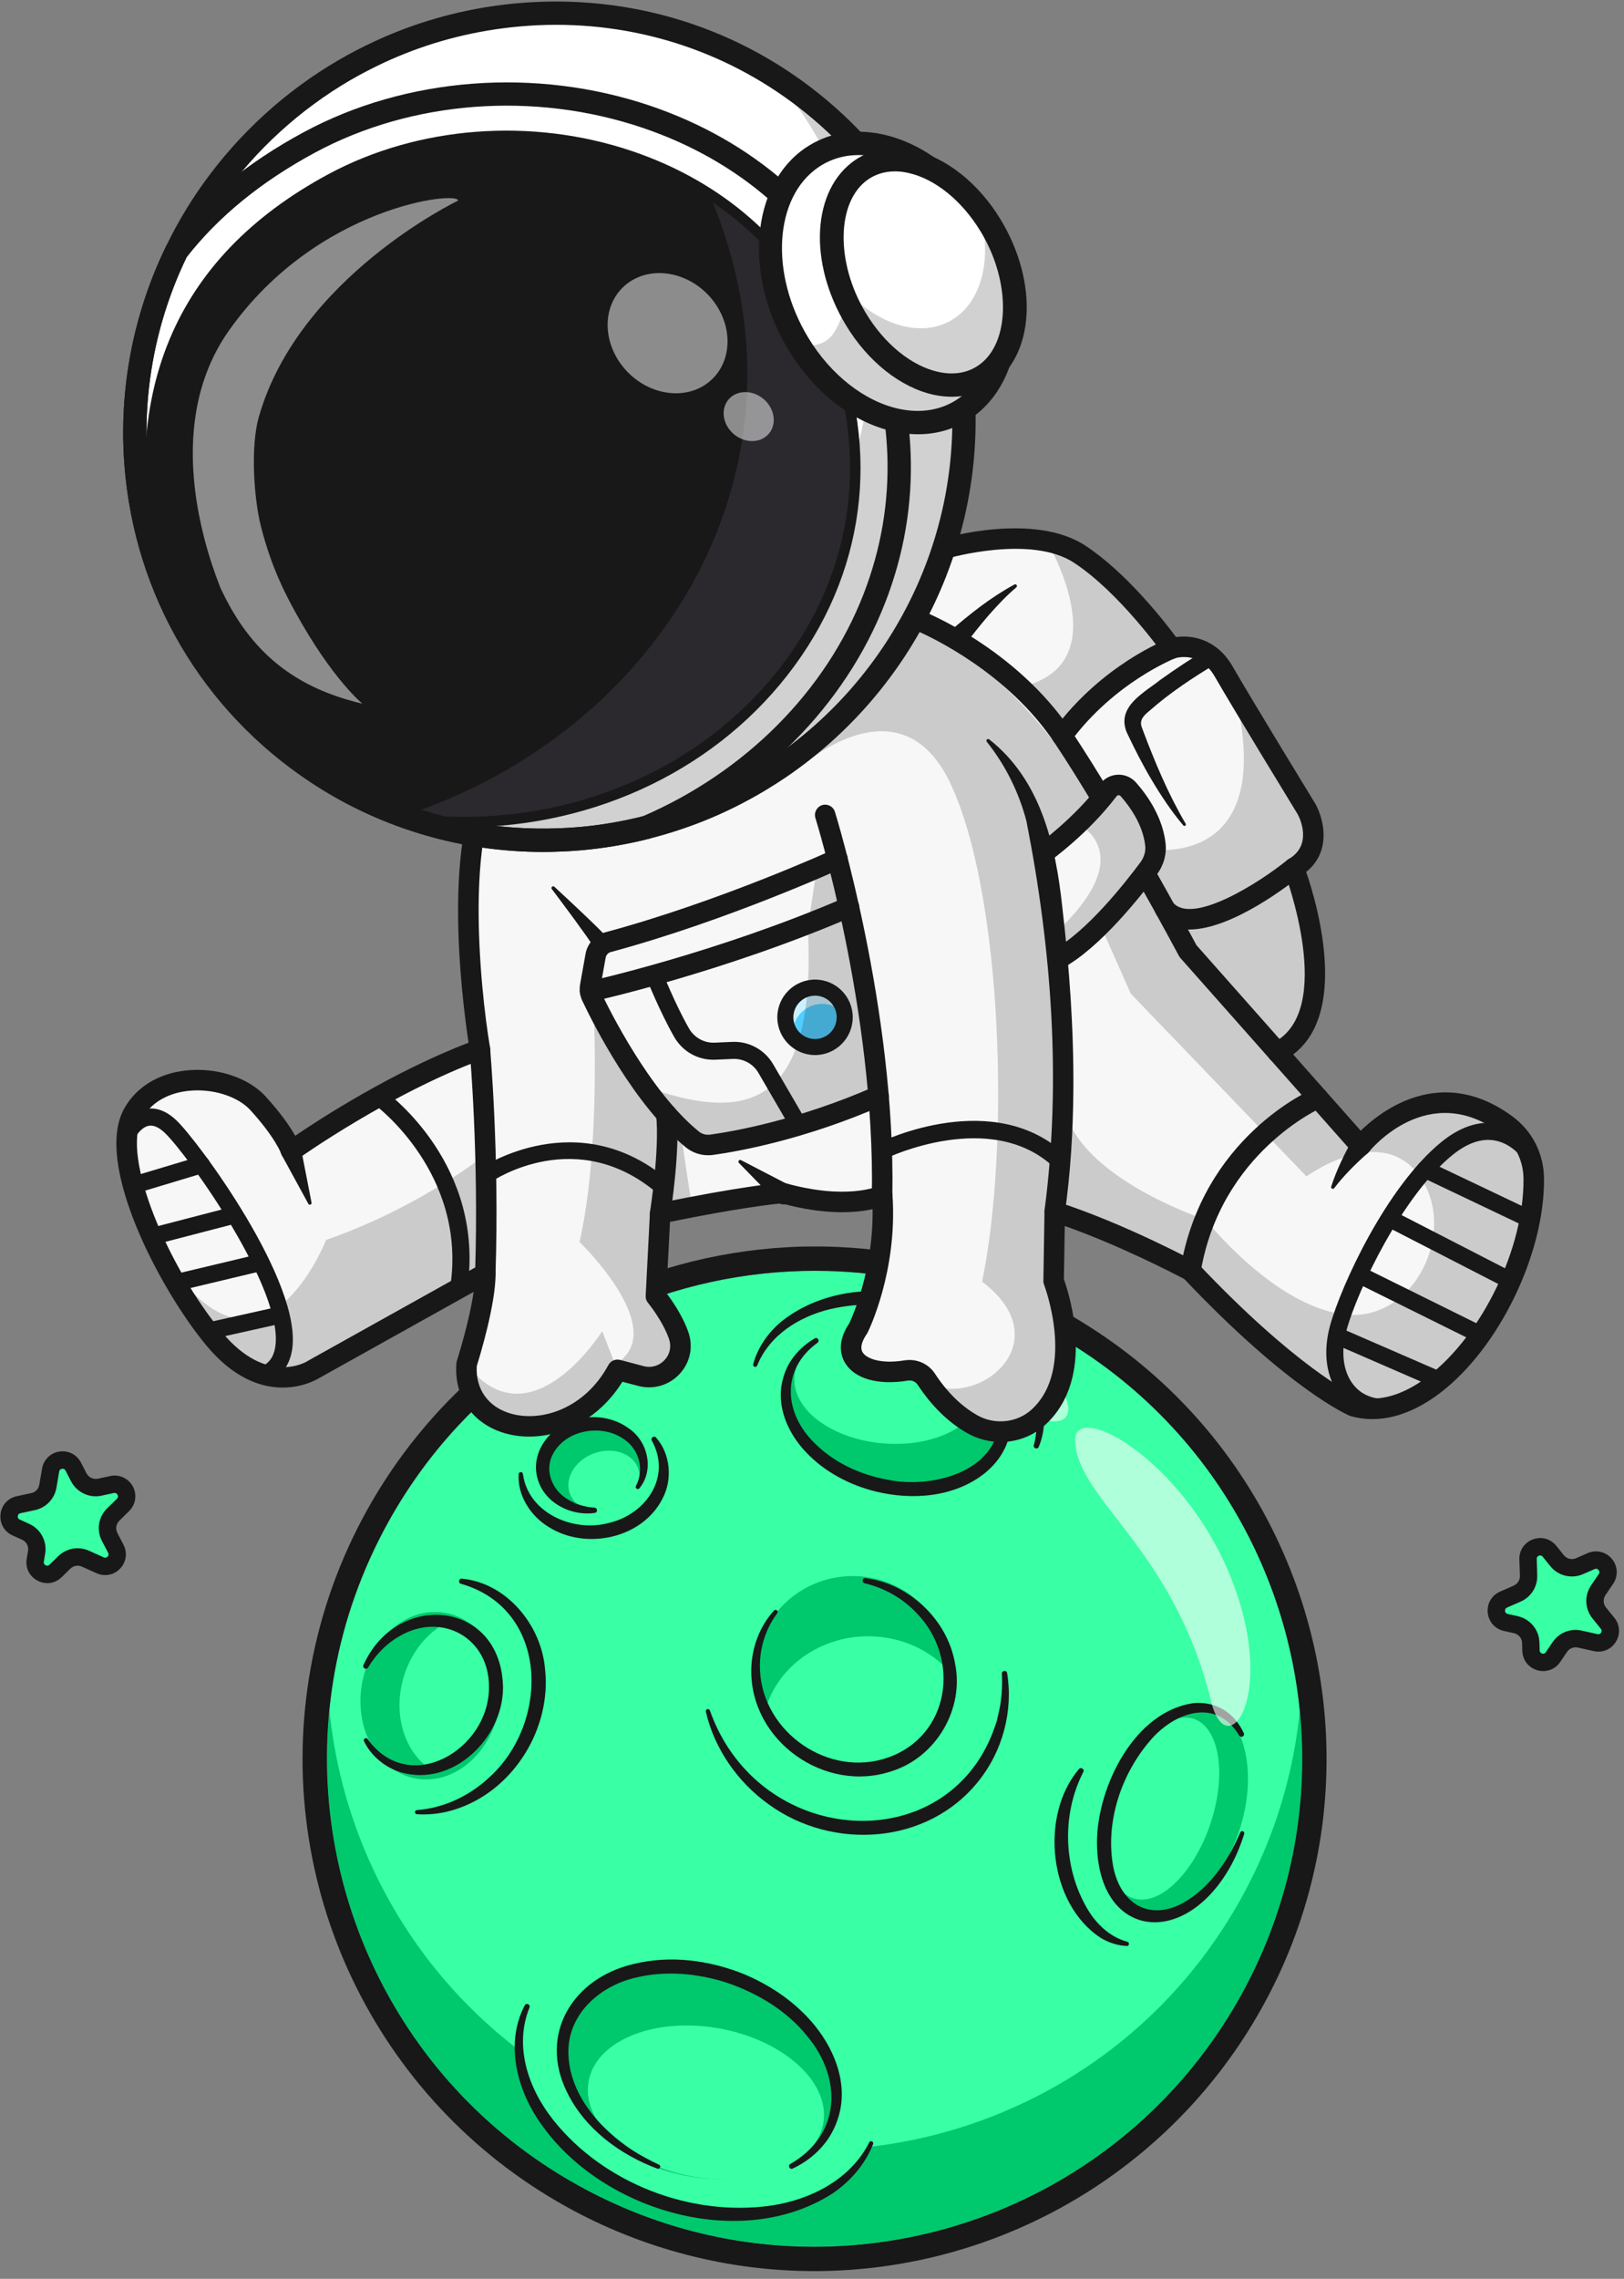 <svg width="174" height="244" viewBox="0 0 174 244" fill="none" xmlns="http://www.w3.org/2000/svg">
<rect x="0" y="0" width="174" height="244" fill="#808080" stroke="none"/>
<g id="Layer 1">
<g id="&#60;Group&#62;">
<g id="&#60;Group&#62;_2">
<g id="&#60;Group&#62;_3">
<g id="&#60;Group&#62;_4">
<g id="&#60;Group&#62;_5">
<g id="&#60;Group&#62;_6">
<g id="&#60;Group&#62;_7">
<path id="&#60;Path&#62;" d="M139.212 194.022C138.996 196.055 138.646 198.088 138.176 200.107C137.104 204.747 135.368 209.312 132.94 213.684C118.923 238.903 87.121 247.989 61.902 233.972C41.822 222.815 31.976 200.382 35.864 178.969C36.862 173.488 38.761 168.08 41.614 162.941C46.075 154.92 52.324 148.529 59.6 144.001C60.77 143.271 61.961 142.586 63.183 141.953C69.752 138.549 76.984 136.568 84.372 136.151C84.439 136.151 84.506 136.143 84.573 136.143C85.025 136.119 85.477 136.099 85.929 136.084C86.833 136.059 87.736 136.059 88.64 136.084C94.77 136.24 100.944 137.477 106.865 139.89C108.824 140.679 110.76 141.603 112.652 142.653C113.054 142.884 113.457 143.107 113.859 143.346C114.097 143.487 114.335 143.636 114.574 143.778C132.263 154.6 141.357 174.448 139.212 194.022Z" fill="#39FFA5"/>
</g>
</g>
</g>
</g>
<g id="&#60;Group&#62;_8">
<g id="&#60;Group&#62;_9">
<g id="&#60;Group&#62;_10">
<g id="&#60;Group&#62;_11">
<path id="&#60;Path&#62;_2" d="M61.905 233.963C87.123 247.98 118.926 238.893 132.943 213.674C135.371 209.302 137.107 204.737 138.179 200.097C138.648 198.078 138.991 196.045 139.214 194.012C139.609 190.392 139.624 186.757 139.267 183.175C139.252 183.339 139.234 183.503 139.214 183.667C138.991 185.7 138.648 187.733 138.179 189.752C137.107 194.392 135.371 198.965 132.943 203.329C118.926 228.555 87.123 237.634 61.905 223.625C46.346 214.978 36.932 199.56 35.293 183.093C33.282 203.21 43.113 223.521 61.905 233.963Z" fill="#00C86D"/>
</g>
</g>
</g>
</g>
<g id="&#60;Group&#62;_12">
<g id="&#60;Group&#62;_13">
<g id="&#60;Group&#62;_14">
<g id="&#60;Group&#62;_15">
<path id="&#60;Path&#62;_3" d="M100.286 163.185C105.797 163.46 109.692 161.583 108.985 158.991C108.277 156.392 103.235 154.076 97.716 153.8C92.204 153.525 88.309 155.402 89.024 157.993C89.732 160.585 94.774 162.909 100.286 163.185Z" fill="#39FFA5"/>
</g>
</g>
</g>
</g>
<g id="&#60;Group&#62;_16">
<g id="&#60;Group&#62;_17">
<g id="&#60;Group&#62;_18">
<g id="&#60;Group&#62;_19">
<path id="&#60;Path&#62;_4" d="M119.048 194.032C117.626 200.4 119.577 205.554 123.413 205.547C127.249 205.532 131.859 200.527 133.289 194.167C134.712 187.799 132.41 182.481 128.574 182.496C124.739 182.503 120.479 187.672 119.048 194.032Z" fill="#00C86D"/>
</g>
</g>
</g>
</g>
<g id="&#60;Group&#62;_20">
<g id="&#60;Group&#62;_21">
<g id="&#60;Group&#62;_22">
<g id="&#60;Group&#62;_23">
<path id="&#60;Path&#62;_5" d="M116.068 189.733C113.655 194.425 113.938 200.391 116.768 204.815C117.729 206.252 119.07 207.444 120.798 207.913C120.917 207.951 120.984 208.077 120.954 208.196C120.924 208.301 120.827 208.368 120.731 208.36C119.762 208.33 118.802 208.003 117.952 207.504C112.359 203.884 111.361 194.388 115.606 189.413C115.822 189.167 116.232 189.435 116.068 189.733Z" fill="#181818"/>
</g>
</g>
</g>
</g>
<g id="&#60;Group&#62;_24">
<g id="&#60;Group&#62;_25">
<g id="&#60;Group&#62;_26">
<g id="&#60;Group&#62;_27">
<path id="&#60;Path&#62;_6" d="M63.42 152.662C60.552 152.781 58.295 154.859 58.377 157.302C58.459 159.745 60.843 161.629 63.71 161.517C66.57 161.398 68.827 159.32 68.752 156.877C68.671 154.427 66.287 152.542 63.42 152.662Z" fill="#00C86D"/>
</g>
</g>
</g>
</g>
<g id="&#60;Group&#62;_28">
<g id="&#60;Group&#62;_29">
<g id="&#60;Group&#62;_30">
<g id="&#60;Group&#62;_31">
<path id="&#60;Path&#62;_7" d="M63.358 155.728C61.391 156.592 60.393 158.566 61.146 160.137C61.89 161.709 64.095 162.282 66.069 161.418C68.035 160.554 69.033 158.58 68.281 157.009C67.536 155.437 65.331 154.864 63.358 155.728Z" fill="#39FFA5"/>
</g>
</g>
</g>
</g>
<g id="&#60;Group&#62;_32">
<g id="&#60;Group&#62;_33">
<g id="&#60;Group&#62;_34">
<g id="&#60;Group&#62;_35">
<path id="&#60;Path&#62;_8" d="M63.726 161.992C61.395 162.342 58.714 161.128 57.782 158.856C56.449 155.669 59.049 152.429 62.192 151.87C63.979 151.513 65.923 151.855 67.398 152.965C69.439 154.358 70.109 157.404 68.515 159.348C68.344 159.564 68.016 159.348 68.135 159.11C69.111 157.27 68.418 155.021 66.683 153.985C64.299 152.436 60.516 153.144 59.212 155.751C58.319 157.479 59.16 159.549 60.814 160.532C61.648 161.068 62.653 161.359 63.704 161.433C64.039 161.448 64.054 161.955 63.726 161.992Z" fill="#181818"/>
</g>
</g>
</g>
</g>
<g id="&#60;Group&#62;_36">
<g id="&#60;Group&#62;_37">
<g id="&#60;Group&#62;_38">
<g id="&#60;Group&#62;_39">
<path id="&#60;Path&#62;_9" d="M70.29 153.92C71.839 155.671 72.078 158.411 70.975 160.474C68.808 164.742 62.775 166.001 58.828 163.521C56.869 162.359 55.424 160.139 55.573 157.83C55.58 157.704 55.692 157.614 55.819 157.622C55.923 157.629 56.012 157.711 56.027 157.816C56.586 162.009 61.39 164.079 65.173 163.081C69.195 162.18 72.003 158.143 69.836 154.248C69.672 153.958 70.082 153.674 70.29 153.92Z" fill="#181818"/>
</g>
</g>
</g>
</g>
<g id="&#60;Group&#62;_40">
<g id="&#60;Group&#62;_41">
<g id="&#60;Group&#62;_42">
<g id="&#60;Group&#62;_43">
<path id="&#60;Path&#62;_10" d="M49.493 169.029C54.267 169.49 57.991 173.974 58.394 178.681C59.101 184.952 55.169 191.447 49.218 193.584C47.765 194.121 46.201 194.352 44.675 194.255C44.548 194.247 44.451 194.143 44.459 194.016C44.466 193.905 44.563 193.815 44.675 193.808C47.609 193.584 50.328 192.266 52.413 190.315C58.93 184.446 58.848 172.276 49.389 169.58C49.054 169.498 49.151 168.984 49.493 169.029Z" fill="#181818"/>
</g>
</g>
</g>
</g>
<g id="&#60;Group&#62;_44">
<g id="&#60;Group&#62;_45">
<g id="&#60;Group&#62;_46">
<g id="&#60;Group&#62;_47">
<path id="&#60;Path&#62;_11" d="M38.834 180.016C37.851 184.895 40.331 189.542 44.368 190.391C48.405 191.248 52.464 187.978 53.44 183.107C54.423 178.229 51.943 173.581 47.906 172.732C43.869 171.876 39.81 175.145 38.834 180.016Z" fill="#00C86D"/>
</g>
</g>
</g>
</g>
<g id="&#60;Group&#62;_48">
<g id="&#60;Group&#62;_49">
<g id="&#60;Group&#62;_50">
<g id="&#60;Group&#62;_51">
<path id="&#60;Path&#62;_12" d="M45.861 189.251C48.513 189.281 51.216 187.471 52.602 184.432C54.449 180.388 53.265 175.696 49.965 173.946C49.496 173.692 49.012 173.521 48.52 173.417C46.569 174.206 44.819 175.875 43.761 178.198C41.892 182.302 42.845 187.024 45.861 189.251Z" fill="#39FFA5"/>
</g>
</g>
</g>
</g>
<g id="&#60;Group&#62;_52">
<g id="&#60;Group&#62;_53">
<g id="&#60;Group&#62;_54">
<g id="&#60;Group&#62;_55">
<path id="&#60;Path&#62;_13" d="M38.939 178.289C42.514 170.268 53.745 171.318 53.895 180.695C53.895 186.154 48.48 191.375 42.968 189.766C41.233 189.253 39.758 188.001 38.998 186.437C38.872 186.184 39.229 185.975 39.386 186.206C43.87 192.418 52.412 187.316 52.39 180.673C52.457 175.384 47.355 172.539 42.812 175.183C41.434 175.958 40.28 177.142 39.438 178.542C39.267 178.84 38.797 178.609 38.939 178.289Z" fill="#181818"/>
</g>
</g>
</g>
</g>
<g id="&#60;Group&#62;_56">
<g id="&#60;Group&#62;_57">
<g id="&#60;Group&#62;_58">
<g id="&#60;Group&#62;_59">
<path id="&#60;Path&#62;_14" d="M107.906 179.141C108.569 183.2 107.422 187.512 104.83 190.722C99.4 197.53 89.219 198.185 82.352 193.188C79.03 190.812 76.542 187.244 75.626 183.274C75.597 183.148 75.671 183.029 75.79 182.999C75.909 182.977 76.021 183.036 76.058 183.148C76.714 185.002 77.645 186.738 78.829 188.265C86.396 198.044 102.32 197.277 106.58 184.92L106.811 184.235C106.945 183.557 107.161 182.805 107.235 182.113C107.362 181.152 107.399 180.176 107.347 179.2C107.325 178.858 107.846 178.791 107.906 179.141Z" fill="#181818"/>
</g>
</g>
</g>
</g>
<g id="&#60;Group&#62;_60">
<g id="&#60;Group&#62;_61">
<g id="&#60;Group&#62;_62">
<g id="&#60;Group&#62;_63">
<path id="&#60;Path&#62;_15" d="M90.271 168.81C84.514 169.406 80.336 174.552 80.932 180.302C81.527 186.059 86.681 190.237 92.431 189.642C98.181 189.038 102.359 183.892 101.764 178.142C101.168 172.392 96.021 168.206 90.271 168.81Z" fill="#00C86D"/>
</g>
</g>
</g>
</g>
<g id="&#60;Group&#62;_64">
<g id="&#60;Group&#62;_65">
<g id="&#60;Group&#62;_66">
<g id="&#60;Group&#62;_67">
<path id="&#60;Path&#62;_16" d="M82.087 182.8C83.062 186.382 86.28 189.242 90.488 189.823C96.096 190.598 101.34 187.023 102.204 181.846C102.323 181.116 102.353 180.394 102.293 179.686C100.588 177.4 97.899 175.761 94.689 175.314C88.991 174.532 83.636 177.817 82.087 182.8Z" fill="#39FFA5"/>
</g>
</g>
</g>
</g>
<g id="&#60;Group&#62;_68">
<g id="&#60;Group&#62;_69">
<g id="&#60;Group&#62;_70">
<g id="&#60;Group&#62;_71">
<path id="&#60;Path&#62;_17" d="M92.736 168.972C97.421 169.56 101.525 173.441 102.329 178.133C103.32 182.996 100.311 188.121 95.574 189.633C88.409 192.068 80.439 186.452 80.492 178.863C80.506 176.502 81.363 174.156 82.934 172.443C83.016 172.353 83.158 172.346 83.247 172.428C83.337 172.51 83.344 172.636 83.277 172.733C81.959 174.498 81.318 176.695 81.43 178.848C81.728 185.491 88.789 190.377 95.09 188.202C101.785 185.886 102.969 177.597 98.21 172.718C96.736 171.147 94.777 170.029 92.632 169.523C92.296 169.441 92.386 168.927 92.736 168.972Z" fill="#181818"/>
</g>
</g>
</g>
</g>
<g id="&#60;Group&#62;_72">
<g id="&#60;Group&#62;_73">
<g id="&#60;Group&#62;_74">
<g id="&#60;Group&#62;_75">
<g id="&#60;Group&#62;_76">
<path id="&#60;Path&#62;_18" d="M61.923 209.251C59.465 210.54 57.544 212.431 56.471 214.837C54.527 219.209 55.905 224.035 59.458 228.281C61.796 231.074 65.103 233.502 69.125 235.125C79.284 239.244 90.121 236.712 93.338 229.48C94.537 226.791 94.515 223.827 93.487 220.952C91.752 216.103 85.771 214.643 79.388 212.066" fill="#39FFA5"/>
</g>
</g>
</g>
</g>
<g id="&#60;Group&#62;_77">
<g id="&#60;Group&#62;_78">
<g id="&#60;Group&#62;_79">
<g id="&#60;Group&#62;_80">
<path id="&#60;Path&#62;_19" d="M56.731 214.951C55.041 219.114 56.62 223.665 59.301 227.024C64.716 233.801 74.026 237.369 82.591 236.162C86.851 235.529 91.126 233.377 93.137 229.385C93.249 229.139 93.651 229.295 93.547 229.571C92.713 231.716 91.126 233.548 89.212 234.852C79.478 241.093 64.85 236.803 58.258 227.813C55.495 224.179 53.998 218.98 56.218 214.72C56.381 214.407 56.851 214.615 56.731 214.951Z" fill="#181818"/>
</g>
</g>
</g>
</g>
<g id="&#60;Group&#62;_81">
<g id="&#60;Group&#62;_82">
<g id="&#60;Group&#62;_83">
<g id="&#60;Group&#62;_84">
<path id="&#60;Path&#62;_20" d="M76.669 211.226C68.528 209.52 61.155 212.998 60.187 218.979C59.218 224.967 65.035 231.201 73.168 232.899C81.309 234.605 88.682 231.134 89.651 225.146C90.612 219.165 84.802 212.931 76.669 211.226Z" fill="#00C86D"/>
</g>
</g>
</g>
</g>
<g id="&#60;Group&#62;_85">
<g id="&#60;Group&#62;_86">
<g id="&#60;Group&#62;_87">
<g id="&#60;Group&#62;_88">
<path id="&#60;Path&#62;_21" d="M76.144 217.045C69.165 216.121 63.274 218.981 62.991 223.443C62.708 227.897 68.137 232.261 75.116 233.185C82.102 234.116 87.994 231.248 88.277 226.794C88.56 222.34 83.13 217.976 76.144 217.045Z" fill="#39FFA5"/>
</g>
</g>
</g>
</g>
<g id="&#60;Group&#62;_89">
<g id="&#60;Group&#62;_90">
<g id="&#60;Group&#62;_91">
<g id="&#60;Group&#62;_92">
<path id="&#60;Path&#62;_22" d="M84.673 231.704C90.102 228.598 90.281 222.551 86.482 218.007C84.255 215.237 81.053 213.345 77.701 212.235C74.655 211.289 71.348 210.991 68.228 211.721C64.37 212.57 60.884 215.549 60.899 219.713C60.921 224.189 64.265 227.965 67.862 230.296C68.704 230.833 69.71 231.354 70.618 231.786C70.871 231.905 70.7 232.3 70.439 232.203C66.447 230.721 62.679 227.95 60.757 224.025C57.666 217.791 61.398 211.796 67.877 210.291C71.81 209.323 75.973 209.874 79.705 211.371C82.386 212.496 84.889 214.149 86.832 216.331C89.26 219.057 90.929 222.901 89.864 226.565C89.558 227.623 89.044 228.658 88.352 229.522C87.436 230.684 86.237 231.577 84.933 232.196C84.613 232.345 84.375 231.883 84.673 231.704Z" fill="#181818"/>
</g>
</g>
</g>
</g>
</g>
<g id="&#60;Group&#62;_93">
<g id="&#60;Group&#62;_94">
<g id="&#60;Group&#62;_95">
<g id="&#60;Group&#62;_96">
<g id="&#60;Group&#62;_97">
<path id="&#60;Path&#62;_23" d="M107.178 159.643C109.01 158.437 110.373 156.806 111.036 154.832C112.228 151.249 110.776 147.555 107.655 144.487C105.607 142.476 102.814 140.822 99.522 139.847C91.225 137.389 82.89 140.212 80.917 146.148C80.179 148.36 80.425 150.683 81.46 152.866C83.196 156.545 87.21 159.591 92.424 161.133" fill="#39FFA5"/>
</g>
</g>
</g>
</g>
<g id="&#60;Group&#62;_98">
<g id="&#60;Group&#62;_99">
<g id="&#60;Group&#62;_100">
<g id="&#60;Group&#62;_101">
<path id="&#60;Path&#62;_24" d="M110.766 154.738C111.72 151.342 110.126 147.953 107.772 145.548C102.991 140.699 95.498 138.628 88.892 140.185C85.6 140.989 82.434 142.963 81.124 146.218C81.079 146.33 80.945 146.389 80.833 146.337C80.729 146.3 80.669 146.181 80.699 146.069C81.168 144.304 82.278 142.71 83.686 141.526C90.888 135.761 102.834 138.018 108.733 144.661C111.191 147.328 112.77 151.394 111.295 154.917C111.161 155.237 110.677 155.073 110.766 154.738Z" fill="#181818"/>
</g>
</g>
</g>
</g>
<g id="&#60;Group&#62;_102">
<g id="&#60;Group&#62;_103">
<g id="&#60;Group&#62;_104">
<g id="&#60;Group&#62;_105">
<path id="&#60;Path&#62;_25" d="M95.433 159.219C101.965 159.934 107.499 156.634 107.804 151.853C108.102 147.071 103.052 142.617 96.521 141.902C89.989 141.187 84.455 144.487 84.157 149.268C83.859 154.05 88.909 158.504 95.433 159.219Z" fill="#00C86D"/>
</g>
</g>
</g>
</g>
<g id="&#60;Group&#62;_106">
<g id="&#60;Group&#62;_107">
<g id="&#60;Group&#62;_108">
<g id="&#60;Group&#62;_109">
<path id="&#60;Path&#62;_26" d="M95.401 154.59C100.965 154.784 105.374 152.08 105.255 148.557C105.135 145.027 100.533 142.011 94.969 141.824C89.405 141.631 84.989 144.334 85.108 147.857C85.227 151.388 89.837 154.404 95.401 154.59Z" fill="#39FFA5"/>
</g>
</g>
</g>
</g>
<g id="&#60;Group&#62;_110">
<g id="&#60;Group&#62;_111">
<g id="&#60;Group&#62;_112">
<g id="&#60;Group&#62;_113">
<path id="&#60;Path&#62;_27" d="M87.589 143.775C83.663 146.598 83.991 151.342 87.291 154.53C89.339 156.593 92.124 157.874 94.962 158.41C99.885 159.498 107.422 157.516 107.043 151.342C106.693 147.864 103.818 145.168 100.861 143.604C100.161 143.239 99.334 142.896 98.589 142.621C98.329 142.524 98.463 142.114 98.731 142.196C99.818 142.486 100.898 142.837 101.918 143.358C102.931 143.872 103.914 144.482 104.786 145.235C108.763 148.534 109.88 154.113 105.583 157.68C102.328 160.317 97.77 160.667 93.83 159.699C91.015 159.006 88.318 157.583 86.33 155.461C84.408 153.442 83.112 150.508 83.872 147.707C84.051 146.992 84.341 146.285 84.751 145.674C85.406 144.684 86.3 143.887 87.283 143.306C87.417 143.224 87.588 143.268 87.671 143.403C87.745 143.529 87.708 143.686 87.589 143.775Z" fill="#181818"/>
</g>
</g>
</g>
</g>
</g>
<g id="&#60;Group&#62;_114">
<g id="&#60;Group&#62;_115">
<g id="&#60;Group&#62;_116">
<g id="&#60;Group&#62;_117">
<path id="&#60;Path&#62;_28" d="M119.127 193.789C117.883 199.174 119.343 203.471 122.396 203.397C125.45 203.322 128.936 198.898 130.187 193.513C131.431 188.128 129.971 183.824 126.917 183.898C123.864 183.98 120.378 188.404 119.127 193.789Z" fill="#39FFA5"/>
</g>
</g>
</g>
</g>
<g id="&#60;Group&#62;_118">
<g id="&#60;Group&#62;_119">
<g id="&#60;Group&#62;_120">
<g id="&#60;Group&#62;_121">
<path id="&#60;Path&#62;_29" d="M132.772 185.829C130.321 181.747 125.867 183.289 123.261 186.335C120.103 189.977 118.382 195.168 119.291 199.965C120.229 204.367 123.804 205.856 127.536 203.264C129.383 202.013 130.798 200.181 131.893 198.252C132.243 197.604 132.593 196.882 132.883 196.204C132.928 196.085 133.07 196.025 133.189 196.085C133.293 196.129 133.345 196.248 133.308 196.36C132.846 197.85 132.213 199.302 131.371 200.628C126.247 208.754 117.436 207.182 117.533 197.053C117.645 191.191 121.57 183.2 127.938 182.351C129.055 182.261 130.224 182.5 131.17 183.103C132.124 183.706 132.816 184.607 133.263 185.568C133.33 185.71 133.271 185.873 133.129 185.94C133.002 186 132.846 185.955 132.772 185.829Z" fill="#181818"/>
</g>
</g>
</g>
</g>
<g id="&#60;Group&#62;_122" opacity="0.6">
<g id="&#60;Group&#62;_123">
<g id="&#60;Group&#62;_124">
<g id="&#60;Group&#62;_125">
<path id="&#60;Path&#62;_30" d="M115.192 154.308C115.446 160.624 125.768 165.8 129.775 182.208C131.481 189.172 137.156 181.225 131.57 168.169C126.394 156.066 115.006 149.854 115.192 154.308Z" fill="white"/>
</g>
</g>
</g>
</g>
<g id="&#60;Group&#62;_126" opacity="0.6">
<g id="&#60;Group&#62;_127">
<g id="&#60;Group&#62;_128">
<g id="&#60;Group&#62;_129">
<path id="&#60;Path&#62;_31" d="M99.701 145.786C101.169 147.633 105.742 148.281 109.801 150.985C114.143 153.882 117.241 151.402 110.702 145.257C103.723 138.711 96.938 142.293 99.701 145.786Z" fill="white"/>
</g>
</g>
</g>
</g>
<g id="&#60;Group&#62;_130">
<g id="&#60;Group&#62;_131">
<g id="&#60;Group&#62;_132">
<g id="&#60;Group&#62;_133">
<path id="&#60;Compound Path&#62;" fill-rule="evenodd" clip-rule="evenodd" d="M88.703 133.478C95.302 133.642 101.744 134.99 107.844 137.47C109.915 138.304 111.956 139.288 113.922 140.382C114.332 140.606 114.763 140.852 115.188 141.105C115.441 141.254 115.702 141.41 115.933 141.559C124.937 147.063 132.11 154.988 136.683 164.484C141.152 173.779 142.924 184.087 141.807 194.306C141.576 196.428 141.211 198.581 140.72 200.696C139.565 205.671 137.718 210.468 135.216 214.951C125.548 232.357 107.159 243.172 87.228 243.172C77.971 243.172 68.78 240.781 60.639 236.253C40.083 224.835 29.097 201.627 33.305 178.501C34.378 172.61 36.404 166.949 39.338 161.676C43.852 153.55 50.383 146.668 58.219 141.798C59.433 141.03 60.706 140.308 61.987 139.645C68.839 136.085 76.533 133.985 84.234 133.553C84.242 133.545 84.257 133.545 84.272 133.545H84.309C84.353 133.54 84.398 133.538 84.443 133.538C84.949 133.508 85.418 133.493 85.865 133.478C86.342 133.471 86.841 133.463 87.325 133.463C87.779 133.463 88.241 133.463 88.703 133.478ZM85.932 136.085C85.481 136.1 85.026 136.12 84.57 136.145C84.51 136.145 84.443 136.152 84.376 136.152C76.987 136.569 69.755 138.55 63.186 141.954C61.965 142.587 60.766 143.272 59.604 144.002C52.327 148.53 46.071 154.921 41.617 162.942C38.764 168.081 36.865 173.489 35.867 178.97C31.972 200.383 41.826 222.816 61.905 233.973C69.942 238.442 78.641 240.565 87.228 240.565C105.58 240.565 123.396 230.868 132.944 213.685C135.372 209.313 137.1 204.748 138.18 200.108C138.649 198.089 138.992 196.056 139.215 194.023C141.36 174.449 132.266 154.601 114.577 143.779C114.339 143.637 114.101 143.488 113.862 143.347C113.46 143.108 113.058 142.885 112.648 142.654C110.756 141.604 108.827 140.68 106.869 139.891C100.948 137.478 94.773 136.241 88.644 136.085C88.202 136.075 87.762 136.07 87.325 136.07C86.863 136.07 86.399 136.075 85.932 136.085Z" fill="#181818"/>
</g>
</g>
</g>
</g>
</g>
<g id="&#60;Group&#62;_134">
<g id="&#60;Group&#62;_135">
<g id="&#60;Group&#62;_136">
<g id="&#60;Group&#62;_137">
<g id="&#60;Group&#62;_138">
<path id="&#60;Path&#62;_32" d="M136.864 112.656L136.663 112.738L123.815 117.564L94.142 78.783L101.18 58.74C101.18 58.74 110.535 55.977 115.659 59.328C120.784 62.673 125.543 69.443 125.543 69.443C125.543 69.443 129.021 68.259 131.121 71.916C131.449 72.489 131.896 73.249 132.41 74.113L132.417 74.12C135.188 78.783 139.999 86.648 139.999 86.648C139.999 86.648 142.286 90.796 138.629 92.934C138.629 92.934 144.706 108.746 136.864 112.656Z" fill="#F7F7F7"/>
</g>
</g>
</g>
</g>
<g id="&#60;Group&#62;_139">
<g id="&#60;Group&#62;_140">
<g id="&#60;Group&#62;_141">
<g id="&#60;Group&#62;_142">
<path id="&#60;Path&#62;_33" d="M164.331 126.203C164.435 137.919 153.933 153.076 145.033 150.581C145.033 150.581 138.807 147.959 127.553 136.064C127.553 136.064 120.477 132.266 113.618 129.95C113.503 129.915 113.392 129.878 113.282 129.838C113.193 129.808 113.096 129.778 113.007 129.749L112.91 135.342V135.349L112.88 137.159C112.88 137.159 116.627 146.804 111.286 151.72C109.35 153.5 106.453 153.791 104.174 152.495C102.662 151.646 100.889 150.178 99.243 147.676C99.208 147.626 99.171 147.576 99.131 147.527C98.968 147.318 98.774 147.147 98.55 147.02C98.111 146.76 97.59 146.663 97.068 146.745C92.555 147.49 89.74 145.404 91.959 142.224C91.959 142.224 95.072 135.968 94.521 128.013C94.521 128.013 90.589 129.935 83.811 127.738C83.811 127.738 80.794 127.991 74.657 129.153C73.466 129.376 72.155 129.637 70.725 129.935L70.27 138.805C70.27 138.805 71.961 140.839 72.713 143.021C73.592 145.553 71.269 148.026 68.677 147.341L66.152 146.678C61.348 155.548 49.506 154.059 49.975 146.164C49.982 146.134 49.982 146.097 49.982 146.067C49.982 146.067 51.234 142.216 51.762 138.88V138.872C51.904 137.971 52.001 137.107 52.001 136.37L51.844 136.452L33.515 146.678C33.515 146.678 28.45 149.97 22.961 143.386C20.146 140.004 17.204 134.999 15.386 130.277C15.379 130.277 15.379 130.27 15.379 130.27C13.651 125.801 12.936 121.586 14.269 119.225C17.01 114.376 24.704 114.927 27.631 118.13C30.558 121.332 31.199 123.254 31.199 123.254C31.199 123.254 41.171 116.111 51.42 112.365C51.42 112.365 47.301 88.115 54.012 81.888C60.722 75.669 98.2 66.344 98.2 66.344C98.2 66.344 108.061 70.18 113.916 78.961C115.182 80.86 116.522 82.998 117.848 85.195C122.667 93.172 127.277 101.841 127.277 101.841L145.763 122.703C145.763 122.703 152.682 114.004 161.411 120.439C163.251 121.794 164.308 123.924 164.331 126.203Z" fill="#F7F7F7"/>
</g>
</g>
</g>
</g>
<g id="&#60;Group&#62;_143">
<g id="&#60;Group&#62;_144">
<g id="&#60;Group&#62;_145">
<g id="&#60;Group&#62;_146">
<path id="&#60;Compound Path&#62;_2" fill-rule="evenodd" clip-rule="evenodd" d="M107.224 154.396C105.995 154.396 104.766 154.083 103.634 153.45C101.623 152.31 99.836 150.567 98.324 148.274C98.1 147.931 97.683 147.752 97.251 147.827C94.123 148.341 91.628 147.648 90.578 145.987C90.124 145.265 89.587 143.76 91.01 141.667C91.3 141.049 93.587 135.955 93.49 129.467C91.732 129.855 88.47 130.145 83.718 128.842C82.832 128.931 78.855 129.385 71.787 130.83L71.392 138.45C71.936 139.15 73.127 140.833 73.76 142.658C74.297 144.229 73.947 145.89 72.814 147.112C71.69 148.326 69.999 148.817 68.405 148.4L66.685 147.946C63.512 153.055 58.038 154.612 54.083 153.457C50.62 152.444 48.631 149.577 48.899 145.98C48.904 145.895 48.919 145.811 48.944 145.726C48.959 145.674 50.277 141.585 50.746 138.323L34.055 147.633C33.4 148.013 27.829 150.925 22.124 144.08C17.171 138.137 9.991 124.559 13.32 118.675C14.609 116.396 16.947 114.951 19.889 114.624C23.159 114.251 26.592 115.361 28.439 117.379C30.123 119.219 31.091 120.664 31.627 121.61C34.39 119.733 42.069 114.765 50.203 111.644C49.51 107.071 46.888 86.999 53.271 81.078C60.108 74.74 96.395 65.653 97.936 65.273C98.16 65.221 98.391 65.236 98.599 65.318C99.016 65.475 108.855 69.377 114.836 78.345C120.377 86.657 127.46 99.832 128.19 101.202L145.79 121.066C148.069 118.862 154.466 113.946 162.071 119.554C164.179 121.111 165.407 123.531 165.43 126.19C165.504 134.227 160.633 144.296 154.34 149.115C151.078 151.61 147.756 152.482 144.739 151.633C144.695 151.623 144.65 151.608 144.605 151.588C144.345 151.476 138.088 148.758 126.887 136.945C125.866 136.409 119.967 133.348 114.084 131.27L113.987 136.968C114.538 138.494 117.465 147.521 112.028 152.526C110.687 153.763 108.967 154.396 107.224 154.396ZM97.437 145.615C98.532 145.615 99.56 146.151 100.163 147.067C101.474 149.07 103.008 150.575 104.714 151.536C106.591 152.601 108.989 152.34 110.546 150.91C115.275 146.546 111.894 137.638 111.864 137.548C111.812 137.422 111.782 137.28 111.79 137.139L111.909 129.728C111.916 129.378 112.088 129.05 112.371 128.849C112.654 128.648 113.019 128.589 113.346 128.7C120.407 130.987 127.765 134.927 128.078 135.091C128.183 135.145 128.274 135.215 128.354 135.299C138.699 146.233 144.762 149.242 145.41 149.54C148.322 150.314 151.145 148.795 153.007 147.372C158.809 142.926 163.3 133.631 163.233 126.213C163.218 124.246 162.317 122.466 160.767 121.319C153.014 115.599 146.884 123.062 146.624 123.382C146.423 123.636 146.117 123.785 145.797 123.792C145.469 123.8 145.164 123.665 144.948 123.427L126.462 102.565C126.403 102.496 126.353 102.424 126.313 102.349C126.239 102.208 118.768 88.206 113.011 79.566C107.999 72.051 99.813 68.223 98.115 67.493C94.309 68.454 60.853 77.041 54.761 82.687C49.621 87.461 51.387 105.589 52.504 112.173C52.593 112.695 52.295 113.209 51.804 113.387C41.816 117.044 31.94 124.068 31.843 124.142C31.56 124.343 31.195 124.395 30.86 124.291C30.532 124.179 30.272 123.926 30.16 123.591C30.16 123.584 29.512 121.803 26.823 118.862C25.445 117.357 22.697 116.515 20.135 116.806C18.846 116.947 16.493 117.528 15.227 119.763C12.94 123.807 18.035 135.739 23.807 142.673C28.618 148.445 32.879 145.778 32.923 145.749C32.943 145.739 32.963 145.726 32.983 145.711L51.469 135.403C51.811 135.21 52.221 135.217 52.563 135.418C52.899 135.612 53.1 135.969 53.1 136.364C53.1 139.723 51.379 145.309 51.081 146.27C50.947 148.75 52.295 150.642 54.701 151.35C57.993 152.31 62.655 150.836 65.188 146.151C65.433 145.704 65.947 145.481 66.439 145.607L68.964 146.277C69.783 146.493 70.625 146.248 71.206 145.622C71.779 145.004 71.958 144.162 71.682 143.373C71.005 141.414 69.448 139.522 69.433 139.507C69.254 139.291 69.165 139.023 69.18 138.748L69.634 129.87C69.664 129.371 70.022 128.954 70.506 128.849C79.257 127.032 83.547 126.652 83.726 126.637C83.852 126.622 83.986 126.637 84.113 126.674C90.689 128.522 94.019 127.032 94.049 127.017C94.376 126.861 94.764 126.876 95.076 127.062C95.389 127.248 95.598 127.568 95.62 127.926C96.186 136.096 93.08 142.442 92.946 142.71C92.921 142.755 92.894 142.799 92.864 142.844C92.537 143.313 92.045 144.192 92.432 144.81C92.864 145.503 94.451 146.061 96.901 145.659C97.08 145.63 97.259 145.615 97.437 145.615Z" fill="#181818"/>
</g>
</g>
</g>
</g>
<g id="&#60;Group&#62;_147">
<g id="&#60;Group&#62;_148">
<g id="&#60;Group&#62;_149">
<g id="&#60;Group&#62;_150">
<g id="&#60;Group&#62;_151">
<path id="&#60;Path&#62;_34" d="M34.02 82.753C40.172 86.805 47.389 89.337 55.112 89.866C56.684 89.971 58.278 90 59.886 89.941C60.668 89.911 61.458 89.859 62.255 89.792C64.646 89.576 66.977 89.174 69.241 88.6C71.192 88.109 73.092 87.49 74.931 86.753C77.143 85.867 79.273 84.809 81.292 83.603C82.027 83.161 82.749 82.701 83.459 82.225C96.396 73.451 104.425 58.22 103.152 41.685C101.275 17.331 79.929 -0.612 55.477 1.6C50.763 2.025 46.279 3.165 42.123 4.915C41.639 5.116 41.155 5.332 40.671 5.555C39.39 6.146 38.143 6.794 36.932 7.499C34.131 9.123 31.525 11.044 29.164 13.204C26.795 15.357 24.658 17.762 22.803 20.362C22.212 21.186 21.649 22.03 21.112 22.894C20.315 24.198 19.578 25.531 18.908 26.916C15.571 33.791 13.947 41.589 14.573 49.707C15.653 63.709 23.175 75.596 34.02 82.753Z" fill="white"/>
</g>
</g>
</g>
<g id="&#60;Group&#62;_152">
<g id="&#60;Group&#62;_153">
<g id="&#60;Group&#62;_154">
<path id="&#60;Compound Path&#62;_3" fill-rule="evenodd" clip-rule="evenodd" d="M58.2 90.096C57.172 90.096 56.136 90.059 55.109 89.992C47.564 89.47 40.25 87.005 33.956 82.856C22.606 75.371 15.5 63.291 14.458 49.713C13.847 41.855 15.351 33.953 18.8 26.863C19.448 25.515 20.193 24.159 21.012 22.833C21.533 21.977 22.107 21.12 22.703 20.286C24.565 17.679 26.71 15.266 29.078 13.106C31.469 10.924 34.09 9.002 36.869 7.386C38.083 6.686 39.341 6.031 40.622 5.435C41.136 5.197 41.613 4.988 42.082 4.794C46.32 3.014 50.819 1.897 55.466 1.473C67.376 0.393 78.92 4.012 87.962 11.661C96.936 19.251 102.373 29.909 103.275 41.677C104.511 57.653 96.944 73.226 83.53 82.328C82.823 82.804 82.093 83.273 81.363 83.713C79.314 84.934 77.162 85.999 74.98 86.871C73.11 87.616 71.196 88.234 69.275 88.718C66.988 89.299 64.635 89.701 62.266 89.917C61.395 89.992 60.613 90.036 59.89 90.066C59.329 90.086 58.766 90.096 58.2 90.096ZM59.577 1.54C58.222 1.54 56.859 1.602 55.489 1.726C50.871 2.143 46.395 3.253 42.179 5.033C41.71 5.219 41.241 5.427 40.734 5.666C39.453 6.254 38.202 6.902 36.995 7.602C34.232 9.211 31.625 11.125 29.249 13.293C26.896 15.438 24.766 17.843 22.911 20.428C22.315 21.262 21.749 22.118 21.228 22.96C20.416 24.278 19.671 25.626 19.023 26.967C15.597 34.028 14.1 41.885 14.704 49.691C15.739 63.194 22.807 75.207 34.09 82.648C40.347 86.774 47.623 89.225 55.124 89.738C56.71 89.85 58.311 89.872 59.883 89.813C60.605 89.79 61.372 89.738 62.244 89.664C64.597 89.455 66.944 89.053 69.215 88.472C71.122 87.996 73.028 87.377 74.883 86.633C77.058 85.769 79.195 84.711 81.229 83.497C81.959 83.058 82.681 82.596 83.389 82.119C96.728 73.07 104.25 57.586 103.029 41.692C102.128 29.998 96.72 19.4 87.798 11.855C79.843 5.13 69.953 1.54 59.577 1.54Z" fill="#181818"/>
</g>
</g>
</g>
</g>
<g id="&#60;Group&#62;_155" opacity="0.2">
<g id="&#60;Group&#62;_156">
<g id="&#60;Group&#62;_157">
<g id="&#60;Group&#62;_158">
<path id="&#60;Path&#62;_35" d="M103.154 41.679C104.427 58.214 96.398 73.445 83.454 82.219C82.749 82.695 82.029 83.154 81.294 83.596C79.275 84.803 77.145 85.861 74.933 86.747C73.094 87.477 71.195 88.102 69.243 88.594C66.979 89.168 64.648 89.57 62.249 89.786C61.46 89.853 60.67 89.905 59.889 89.935C58.28 89.994 56.686 89.964 55.114 89.86C47.391 89.331 40.174 86.806 34.022 82.747C30.64 80.52 27.579 77.824 24.943 74.756C30.901 78.495 37.813 80.818 45.179 81.325C46.753 81.434 48.344 81.459 49.953 81.399C50.735 81.37 51.524 81.317 52.321 81.25C54.712 81.034 57.043 80.632 59.308 80.059C61.259 79.567 63.158 78.941 64.998 78.212C67.21 77.325 69.34 76.268 71.358 75.061C72.093 74.619 72.813 74.16 73.518 73.683C86.463 64.909 94.492 49.678 93.218 33.144C92.473 23.499 88.675 14.859 82.843 8.082C94.157 15.165 102.044 27.305 103.154 41.679Z" fill="#181818"/>
</g>
</g>
</g>
</g>
<g id="&#60;Group&#62;_159">
<g id="&#60;Group&#62;_160">
<g id="&#60;Group&#62;_161">
<g id="&#60;Group&#62;_162">
<path id="&#60;Compound Path&#62;_4" fill-rule="evenodd" clip-rule="evenodd" d="M58.199 90.94C57.149 90.94 56.099 90.903 55.048 90.828C47.362 90.307 39.907 87.789 33.494 83.559C21.92 75.932 14.681 63.621 13.615 49.775C12.997 41.776 14.531 33.724 18.04 26.493C18.702 25.122 19.462 23.744 20.296 22.389C20.832 21.525 21.413 20.653 22.024 19.797C23.916 17.145 26.098 14.688 28.511 12.49C30.947 10.264 33.613 8.305 36.451 6.659C37.68 5.944 38.968 5.281 40.272 4.677C40.793 4.432 41.277 4.216 41.761 4.022C46.066 2.205 50.662 1.065 55.391 0.633C67.524 -0.462 79.284 3.225 88.505 11.023C97.651 18.762 103.192 29.621 104.116 41.612C105.367 57.893 97.666 73.757 83.999 83.023C83.276 83.514 82.539 83.991 81.794 84.438C79.701 85.681 77.519 86.761 75.292 87.655C73.385 88.415 71.434 89.048 69.483 89.54C67.151 90.128 64.753 90.537 62.34 90.754C61.446 90.828 60.657 90.88 59.919 90.91C59.348 90.93 58.775 90.94 58.199 90.94ZM59.577 2.384C58.246 2.384 56.908 2.443 55.562 2.562C51.034 2.972 46.64 4.067 42.499 5.81C42.044 5.996 41.583 6.197 41.084 6.428C39.832 7.009 38.596 7.649 37.419 8.334C34.708 9.906 32.146 11.79 29.815 13.913C27.506 16.021 25.413 18.382 23.596 20.922C23.007 21.741 22.456 22.575 21.942 23.402C21.145 24.698 20.415 26.023 19.782 27.334C16.416 34.261 14.956 41.969 15.544 49.633C16.557 62.868 23.491 74.651 34.559 81.943C40.689 85.994 47.824 88.4 55.182 88.899C56.739 89.011 58.311 89.033 59.852 88.974C60.56 88.951 61.32 88.899 62.169 88.832C64.478 88.623 66.779 88.229 69.006 87.663C70.875 87.193 72.752 86.583 74.57 85.853C76.707 85.004 78.8 83.968 80.796 82.777C81.511 82.345 82.226 81.891 82.919 81.421C96.005 72.551 103.386 57.349 102.187 41.761C101.308 30.291 96.005 19.901 87.253 12.498C79.455 5.906 69.751 2.384 59.577 2.384Z" fill="#181818"/>
</g>
</g>
</g>
</g>
<g id="&#60;Group&#62;_163">
<g id="&#60;Group&#62;_164">
<g id="&#60;Group&#62;_165">
<g id="&#60;Group&#62;_166">
<path id="&#60;Compound Path&#62;_5" fill-rule="evenodd" clip-rule="evenodd" d="M58.198 91.22C57.14 91.22 56.083 91.182 55.025 91.108C47.286 90.579 39.786 88.047 33.337 83.794C21.695 76.115 14.404 63.722 13.331 49.794C12.713 41.743 14.255 33.647 17.793 26.37C18.455 24.992 19.215 23.6 20.057 22.237C20.593 21.365 21.174 20.494 21.792 19.63C23.699 16.963 25.896 14.491 28.324 12.279C30.767 10.044 33.456 8.071 36.308 6.417C37.544 5.695 38.84 5.024 40.151 4.421C40.68 4.175 41.172 3.959 41.648 3.758C45.983 1.933 50.601 0.786 55.36 0.354C67.575 -0.748 79.409 2.961 88.682 10.804C97.888 18.587 103.466 29.521 104.397 41.586C105.656 57.965 97.903 73.933 84.161 83.258C83.431 83.749 82.687 84.219 81.934 84.673C79.834 85.924 77.637 87.019 75.395 87.913C73.481 88.672 71.515 89.313 69.548 89.805C67.21 90.4 64.789 90.81 62.369 91.033C61.467 91.108 60.67 91.16 59.933 91.182C59.357 91.207 58.779 91.22 58.198 91.22ZM59.576 2.656C58.255 2.656 56.927 2.718 55.591 2.842C51.085 3.252 46.72 4.332 42.609 6.06C42.155 6.253 41.7 6.447 41.202 6.678C39.958 7.259 38.729 7.892 37.559 8.57C34.863 10.141 32.324 12.003 30.007 14.118C27.706 16.211 25.628 18.557 23.818 21.082C23.237 21.894 22.686 22.728 22.179 23.547C21.39 24.836 20.668 26.147 20.034 27.458C16.69 34.34 15.238 41.996 15.819 49.608C16.832 62.761 23.714 74.462 34.707 81.709C40.807 85.73 47.89 88.114 55.196 88.62C56.745 88.725 58.309 88.747 59.836 88.687C60.544 88.665 61.296 88.62 62.145 88.546C64.432 88.337 66.718 87.95 68.938 87.384C70.8 86.922 72.654 86.319 74.464 85.596C76.587 84.747 78.665 83.719 80.653 82.535C81.361 82.103 82.068 81.656 82.761 81.187C95.765 72.369 103.101 57.264 101.91 41.78C101.031 30.385 95.765 20.062 87.073 12.711C79.328 6.156 69.683 2.656 59.576 2.656Z" fill="#181818"/>
</g>
</g>
</g>
</g>
<g id="&#60;Group&#62;_167">
<g id="&#60;Group&#62;_168">
<g id="&#60;Group&#62;_169">
<g id="&#60;Group&#62;_170">
<path id="&#60;Path&#62;_36" d="M44.203 87.698C75.678 91.347 101.083 63.231 88.25 34.809C79.514 15.467 53.647 9.33 35.437 19.154C22.172 26.297 12.281 39.01 17.494 62.397C17.494 62.397 21.405 72.377 27.288 77.27C33.172 82.164 39.734 85.925 39.734 85.925L44.203 87.698Z" fill="#181818"/>
</g>
</g>
</g>
</g>
<g id="&#60;Group&#62;_171">
<g id="&#60;Group&#62;_172">
<g id="&#60;Group&#62;_173">
<g id="&#60;Group&#62;_174">
<path id="&#60;Path&#62;_37" d="M88.237 34.809C101.07 63.231 75.665 91.347 44.19 87.705L43.281 87.34C71.04 78.283 88.423 49.742 75.985 20.755C81.214 24.129 85.533 28.836 88.237 34.809Z" fill="#2B292D"/>
</g>
</g>
</g>
</g>
<g id="&#60;Group&#62;_175">
<g id="&#60;Group&#62;_176">
<g id="&#60;Group&#62;_177">
<g id="&#60;Group&#62;_178">
<path id="&#60;Compound Path&#62;_6" fill-rule="evenodd" clip-rule="evenodd" d="M58.198 91.22C57.14 91.22 56.083 91.183 55.025 91.109C47.286 90.58 39.786 88.048 33.337 83.795C21.695 76.116 14.404 63.722 13.331 49.795C12.713 41.744 14.255 33.648 17.793 26.371L17.845 26.252L17.927 26.155C21.531 21.478 26.454 17.433 32.554 14.149C43.525 8.235 57.393 7.178 69.653 11.319C80.691 15.058 89.211 22.513 93.643 32.329C98.469 43.01 98.886 54.145 94.842 64.527C90.552 75.557 81.398 84.748 69.735 89.746L69.548 89.805C67.21 90.401 64.789 90.811 62.369 91.034C61.467 91.109 60.67 91.161 59.933 91.183C59.357 91.208 58.779 91.22 58.198 91.22ZM19.975 27.578C16.675 34.422 15.238 42.041 15.819 49.609C16.832 62.762 23.714 74.463 34.707 81.709C40.807 85.731 47.89 88.115 55.196 88.621C56.745 88.725 58.309 88.748 59.836 88.688C60.544 88.666 61.296 88.621 62.145 88.547C64.402 88.346 66.659 87.958 68.841 87.415C79.856 82.67 88.481 74.008 92.518 63.626C96.309 53.876 95.914 43.412 91.371 33.357C87.23 24.181 79.231 17.195 68.856 13.687C57.237 9.755 44.114 10.753 33.739 16.346C27.989 19.444 23.364 23.221 19.975 27.578Z" fill="#181818"/>
</g>
</g>
</g>
</g>
<g id="&#60;Group&#62;_179">
<g id="&#60;Group&#62;_180">
<g id="&#60;Group&#62;_181">
<g id="&#60;Group&#62;_182">
<path id="&#60;Compound Path&#62;_7" fill-rule="evenodd" clip-rule="evenodd" d="M49.672 88.577C47.84 88.577 45.985 88.473 44.13 88.257L44.056 88.25L39.453 86.41C39.386 86.373 32.772 82.574 26.926 77.703C21.005 72.773 17.132 63.016 16.968 62.606L16.938 62.524C12.447 42.355 18.584 27.601 35.163 18.663C44.793 13.472 56.971 12.541 67.733 16.183C77.408 19.453 84.871 25.985 88.751 34.58C94.382 47.047 93.071 60.417 85.154 71.253C77.147 82.217 63.897 88.577 49.672 88.577ZM44.332 87.155C60.173 88.965 75.464 82.626 84.253 70.598C91.924 60.089 93.198 47.129 87.731 35.034C83.984 26.73 76.752 20.414 67.376 17.241C56.904 13.695 45.062 14.597 35.692 19.646C19.619 28.308 13.668 42.638 18.018 62.234C18.294 62.919 22.122 72.251 27.641 76.839C33.197 81.472 39.453 85.121 39.974 85.419L44.332 87.155Z" fill="#181818"/>
</g>
</g>
</g>
</g>
<g id="&#60;Group&#62;_183">
<g id="&#60;Group&#62;_184">
<g id="&#60;Group&#62;_185">
<g id="&#60;Group&#62;_186">
<path id="&#60;Path&#62;_38" d="M104.802 23.774C109.315 31.192 108.667 40.13 103.349 43.742C98.031 47.347 90.062 44.256 85.549 36.838C85.519 36.786 85.489 36.741 85.467 36.689C81.043 29.3 81.721 20.445 87.001 16.87C91.112 14.077 96.803 15.291 101.256 19.402C102.567 20.616 103.774 22.083 104.802 23.774Z" fill="white"/>
</g>
</g>
</g>
</g>
<g id="&#60;Group&#62;_187" opacity="0.2">
<g id="&#60;Group&#62;_188">
<g id="&#60;Group&#62;_189">
<g id="&#60;Group&#62;_190">
<path id="&#60;Path&#62;_39" d="M104.805 23.782C109.319 31.2 108.671 40.138 103.353 43.75C98.035 47.355 90.066 44.264 85.552 36.846C85.522 36.794 85.493 36.749 85.47 36.697C86.52 37.062 87.883 37.196 88.963 36.109C90.848 34.202 91.823 26.799 91.823 26.799C91.823 26.799 95.897 23.566 101.26 19.41C102.571 20.624 103.777 22.091 104.805 23.782Z" fill="#181818"/>
</g>
</g>
</g>
</g>
<g id="&#60;Group&#62;_191">
<g id="&#60;Group&#62;_192">
<g id="&#60;Group&#62;_193">
<g id="&#60;Group&#62;_194">
<path id="&#60;Compound Path&#62;_8" fill-rule="evenodd" clip-rule="evenodd" d="M98.343 46.498C97.509 46.498 96.645 46.401 95.766 46.207C91.394 45.261 87.283 42.081 84.483 37.478C79.634 29.516 80.453 19.804 86.3 15.834C88.668 14.226 91.528 13.726 94.582 14.389C98.961 15.343 103.073 18.523 105.866 23.118C110.714 31.088 109.902 40.8 104.048 44.77C102.365 45.917 100.429 46.498 98.343 46.498ZM92.02 16.601C90.433 16.601 88.966 17.041 87.7 17.897C82.933 21.13 82.449 29.337 86.613 36.182C89.018 40.144 92.638 42.975 96.295 43.772C98.663 44.285 100.861 43.92 102.648 42.706C107.415 39.474 107.906 31.267 103.735 24.414C101.33 20.459 97.71 17.622 94.053 16.832C93.361 16.683 92.683 16.601 92.02 16.601Z" fill="#181818"/>
</g>
</g>
</g>
</g>
<g id="&#60;Group&#62;_195">
<g id="&#60;Group&#62;_196">
<g id="&#60;Group&#62;_197">
<g id="&#60;Group&#62;_198">
<path id="&#60;Path&#62;_40" d="M106.151 24.181C109.808 30.244 109.54 37.394 105.541 40.149C101.548 42.905 95.344 40.224 91.687 34.161C88.03 28.091 88.306 20.941 92.298 18.185C96.298 15.43 102.494 18.111 106.151 24.181Z" fill="white"/>
</g>
</g>
</g>
</g>
<g id="&#60;Group&#62;_199" opacity="0.2">
<g id="&#60;Group&#62;_200">
<g id="&#60;Group&#62;_201">
<g id="&#60;Group&#62;_202">
<path id="&#60;Path&#62;_41" d="M105.545 40.149C109.544 37.393 109.812 30.243 106.155 24.181C105.761 23.518 105.329 22.9 104.882 22.326C106.312 27.167 105.418 31.912 102.312 34.049C98.797 36.47 93.613 34.764 89.919 30.28C90.343 31.584 90.932 32.895 91.691 34.161C95.348 40.224 101.552 42.905 105.545 40.149Z" fill="#181818"/>
</g>
</g>
</g>
</g>
<g id="&#60;Group&#62;_203">
<g id="&#60;Group&#62;_204">
<g id="&#60;Group&#62;_205">
<g id="&#60;Group&#62;_206">
<path id="&#60;Compound Path&#62;_9" fill-rule="evenodd" clip-rule="evenodd" d="M101.976 42.48C101.351 42.48 100.703 42.413 100.047 42.272C96.51 41.505 92.987 38.719 90.626 34.802C86.574 28.084 86.999 20.33 91.594 17.157C93.352 15.951 95.504 15.571 97.806 16.07C101.343 16.83 104.866 19.623 107.227 23.533C111.279 30.258 110.854 38.004 106.252 41.177C105 42.041 103.548 42.48 101.976 42.48ZM95.891 18.349C94.819 18.349 93.843 18.64 93.009 19.213C89.613 21.559 89.501 28.106 92.763 33.513C94.774 36.85 97.694 39.211 100.569 39.829C102.185 40.179 103.66 39.933 104.836 39.121C108.233 36.783 108.352 30.229 105.09 24.821C103.079 21.485 100.159 19.124 97.277 18.506C96.8 18.401 96.338 18.349 95.891 18.349Z" fill="#181818"/>
</g>
</g>
</g>
</g>
<g id="&#60;Group&#62;_207" opacity="0.5">
<g id="&#60;Group&#62;_208">
<g id="&#60;Group&#62;_209">
<g id="&#60;Group&#62;_210">
<path id="&#60;Path&#62;_42" d="M49.073 21.484C49.073 21.484 32.01 29.654 27.742 44.61C27.737 44.625 27.732 44.64 27.727 44.654C26.833 47.805 27.176 53.361 27.995 56.512C29.075 60.668 30.438 63.371 31.727 65.695C35.652 72.778 38.832 75.347 38.832 75.347C32.68 73.888 28.032 70.923 24.703 65.062C24.375 64.481 24.06 63.873 23.757 63.237C23.688 63.088 23.621 62.939 23.556 62.79C23.556 62.79 23.556 62.788 23.556 62.783C23.035 61.45 22.409 59.67 21.88 57.606C20.279 51.373 19.467 42.524 24.547 35.367C34.035 21.975 49.252 20.419 49.073 21.484Z" fill="white"/>
</g>
</g>
</g>
</g>
<g id="&#60;Group&#62;_211" opacity="0.5">
<g id="&#60;Group&#62;_212">
<g id="&#60;Group&#62;_213">
<g id="&#60;Group&#62;_214">
<path id="&#60;Path&#62;_43" d="M67.235 39.826C69.879 42.537 73.938 42.887 76.306 40.593C78.675 38.299 78.459 34.24 75.822 31.521C73.178 28.81 69.119 28.468 66.751 30.754C64.375 33.048 64.598 37.107 67.235 39.826Z" fill="white"/>
</g>
</g>
</g>
</g>
<g id="&#60;Group&#62;_215" opacity="0.5">
<g id="&#60;Group&#62;_216">
<g id="&#60;Group&#62;_217">
<g id="&#60;Group&#62;_218">
<path id="&#60;Path&#62;_44" d="M78.591 46.458C79.775 47.486 81.458 47.486 82.359 46.458C83.253 45.438 83.022 43.777 81.838 42.749C80.661 41.728 78.971 41.728 78.077 42.749C77.183 43.777 77.414 45.438 78.591 46.458Z" fill="white"/>
</g>
</g>
</g>
</g>
</g>
<g id="&#60;Group&#62;_219">
<g id="&#60;Group&#62;_220">
<g id="&#60;Group&#62;_221">
<g id="&#60;Group&#62;_222">
<path id="&#60;Path&#62;_45" d="M136.863 113.759C136.461 113.759 136.074 113.535 135.88 113.148C135.612 112.604 135.828 111.949 136.372 111.673C143.239 108.255 137.66 93.478 137.601 93.329C137.407 92.822 137.608 92.256 138.07 91.988C140.654 90.476 139.269 87.609 139.046 87.199C138.673 86.588 132.208 76.012 130.168 72.467C128.589 69.711 126.161 70.404 125.885 70.486C125.431 70.635 124.917 70.471 124.641 70.076C124.596 70.009 119.941 63.44 115.056 60.245C110.423 57.214 101.582 59.776 101.493 59.798C100.912 59.969 100.301 59.634 100.13 59.053C99.951 58.472 100.286 57.862 100.867 57.69C101.269 57.571 110.773 54.823 116.262 58.405C120.649 61.28 124.693 66.449 126.004 68.214C127.695 67.969 130.369 68.401 132.074 71.372C134.145 74.977 140.87 85.963 140.937 86.075C140.947 86.09 140.955 86.104 140.96 86.119C141.853 87.743 142.673 91.176 139.947 93.359C141.131 96.807 144.989 109.834 137.355 113.639C137.198 113.721 137.027 113.759 136.863 113.759Z" fill="#181818"/>
</g>
</g>
</g>
</g>
<g id="&#60;Group&#62;_223">
<g id="&#60;Group&#62;_224">
<g id="&#60;Group&#62;_225">
<g id="&#60;Group&#62;_226">
<path id="&#60;Path&#62;_46" d="M113.798 79.878C113.575 79.878 113.344 79.811 113.15 79.662C112.659 79.304 112.554 78.619 112.919 78.127C118.051 71.178 124.866 68.527 125.149 68.423C125.722 68.207 126.355 68.49 126.571 69.056C126.787 69.622 126.497 70.255 125.931 70.471C125.871 70.501 119.421 73.025 114.684 79.431C114.468 79.729 114.133 79.878 113.798 79.878Z" fill="#181818"/>
</g>
</g>
</g>
</g>
<g id="&#60;Group&#62;_227">
<g id="&#60;Group&#62;_228">
<g id="&#60;Group&#62;_229">
<g id="&#60;Group&#62;_230">
<path id="&#60;Path&#62;_47" d="M127.425 99.525C126.085 99.525 124.878 99.1 123.984 98.043C123.597 97.581 123.656 96.888 124.118 96.501C124.58 96.106 125.273 96.166 125.667 96.627C127.716 99.055 134.814 94.609 137.934 92.077C138.403 91.697 139.096 91.771 139.476 92.24C139.856 92.71 139.789 93.402 139.32 93.782C138.426 94.512 132.088 99.525 127.425 99.525Z" fill="#181818"/>
</g>
</g>
</g>
</g>
<g id="&#60;Group&#62;_231">
<g id="&#60;Group&#62;_232">
<g id="&#60;Group&#62;_233">
<g id="&#60;Group&#62;_234">
<path id="&#60;Path&#62;_48" d="M130.255 71.085C127.789 72.567 125.339 74.183 123.187 76.082C122.643 76.537 122.054 77.021 122.315 77.818C122.337 77.87 122.449 78.183 122.472 78.242C123.76 81.661 125.183 85.05 127.037 88.2C127.134 88.357 126.903 88.528 126.784 88.379C125.503 86.867 124.401 85.206 123.388 83.501C122.434 81.907 121.585 80.231 120.788 78.555C120.714 78.414 120.654 78.257 120.61 78.108C119.813 75.539 122.658 74.116 124.326 72.79C125.957 71.621 127.603 70.534 129.324 69.506C129.763 69.253 130.322 69.394 130.582 69.826C130.843 70.266 130.694 70.832 130.255 71.085Z" fill="#181818"/>
</g>
</g>
</g>
</g>
<g id="&#60;Group&#62;_235">
<g id="&#60;Group&#62;_236">
<g id="&#60;Group&#62;_237">
<g id="&#60;Group&#62;_238">
<path id="&#60;Path&#62;_49" d="M146.621 123.39C145.303 124.56 144.022 125.811 142.949 127.219C142.837 127.382 142.562 127.241 142.629 127.055C143.195 125.282 144.022 123.621 144.915 121.99C145.861 120.545 147.857 122.176 146.621 123.39Z" fill="#181818"/>
</g>
</g>
</g>
</g>
<g id="&#60;Group&#62;_239">
<g id="&#60;Group&#62;_240">
<g id="&#60;Group&#62;_241">
<g id="&#60;Group&#62;_242">
<path id="&#60;Path&#62;_50" d="M127.555 137.159C127.495 137.159 127.435 137.154 127.376 137.144C126.773 137.047 126.37 136.481 126.475 135.878C128.836 121.786 140.298 116.759 140.782 116.55C141.341 116.319 141.989 116.572 142.227 117.131C142.458 117.69 142.205 118.338 141.646 118.576C141.497 118.636 130.787 123.387 128.635 136.243C128.545 136.779 128.083 137.159 127.555 137.159Z" fill="#181818"/>
</g>
</g>
</g>
</g>
<g id="&#60;Group&#62;_243">
<g id="&#60;Group&#62;_244">
<g id="&#60;Group&#62;_245">
<g id="&#60;Group&#62;_246">
<path id="&#60;Path&#62;_51" d="M148.43 151.63C146.412 151.63 144.676 150.826 143.537 149.358C142.092 147.511 141.719 144.815 142.501 141.955C143.686 137.635 148.542 127.096 154.396 122.307C156.355 120.706 158.313 120.021 160.22 120.274C162.879 120.624 164.391 122.687 164.45 122.777C164.748 123.186 164.652 123.76 164.242 124.058C163.832 124.348 163.259 124.259 162.968 123.849C162.953 123.834 161.821 122.322 159.959 122.084C158.581 121.905 157.099 122.456 155.558 123.722C150.277 128.042 145.473 138.052 144.266 142.439C143.641 144.733 143.894 146.848 144.982 148.234C145.801 149.291 147.022 149.828 148.557 149.798C149.078 149.79 149.48 150.185 149.495 150.692C149.502 151.198 149.1 151.615 148.594 151.623C148.539 151.627 148.485 151.63 148.43 151.63Z" fill="#181818"/>
</g>
</g>
</g>
</g>
<g id="&#60;Group&#62;_247">
<g id="&#60;Group&#62;_248">
<g id="&#60;Group&#62;_249">
<g id="&#60;Group&#62;_250">
<path id="&#60;Path&#62;_52" d="M163.707 131.364C163.573 131.364 163.439 131.334 163.312 131.275L152.311 126.039C151.857 125.823 151.664 125.272 151.88 124.817C152.095 124.363 152.647 124.17 153.101 124.386L164.102 129.621C164.556 129.837 164.75 130.389 164.534 130.843C164.377 131.171 164.049 131.364 163.707 131.364Z" fill="#181818"/>
</g>
</g>
</g>
</g>
<g id="&#60;Group&#62;_251">
<g id="&#60;Group&#62;_252">
<g id="&#60;Group&#62;_253">
<g id="&#60;Group&#62;_254">
<path id="&#60;Path&#62;_53" d="M161.189 137.709C161.047 137.709 160.906 137.679 160.772 137.605L148.9 131.505C148.453 131.274 148.274 130.723 148.505 130.276C148.736 129.821 149.287 129.65 149.741 129.881L161.606 135.981C162.06 136.212 162.239 136.763 162.008 137.21C161.844 137.53 161.524 137.709 161.189 137.709Z" fill="#181818"/>
</g>
</g>
</g>
</g>
<g id="&#60;Group&#62;_255">
<g id="&#60;Group&#62;_256">
<g id="&#60;Group&#62;_257">
<g id="&#60;Group&#62;_258">
<path id="&#60;Path&#62;_54" d="M158.202 143.626C158.061 143.626 157.926 143.596 157.792 143.536L145.838 137.615C145.384 137.392 145.198 136.841 145.421 136.394C145.652 135.939 146.196 135.753 146.65 135.977L158.604 141.89C159.059 142.121 159.245 142.665 159.021 143.119C158.857 143.44 158.537 143.626 158.202 143.626Z" fill="#181818"/>
</g>
</g>
</g>
</g>
<g id="&#60;Group&#62;_259">
<g id="&#60;Group&#62;_260">
<g id="&#60;Group&#62;_261">
<g id="&#60;Group&#62;_262">
<path id="&#60;Path&#62;_55" d="M153.632 148.45C153.506 148.45 153.387 148.428 153.267 148.375L143.444 144.108C142.982 143.907 142.766 143.363 142.967 142.901C143.168 142.439 143.712 142.231 144.173 142.432L153.997 146.7C154.459 146.901 154.668 147.437 154.466 147.906C154.318 148.249 153.982 148.45 153.632 148.45Z" fill="#181818"/>
</g>
</g>
</g>
</g>
<g id="&#60;Group&#62;_263">
<g id="&#60;Group&#62;_264">
<g id="&#60;Group&#62;_265">
<g id="&#60;Group&#62;_266">
<path id="&#60;Path&#62;_56" d="M32.232 122.884L33.379 128.775C33.424 128.976 33.126 129.081 33.036 128.894L30.161 123.629C29.431 122.094 31.815 121.238 32.232 122.884Z" fill="#181818"/>
</g>
</g>
</g>
</g>
<g id="&#60;Group&#62;_267">
<g id="&#60;Group&#62;_268">
<g id="&#60;Group&#62;_269">
<g id="&#60;Group&#62;_270">
<path id="&#60;Path&#62;_57" d="M28.287 148.129C27.93 148.129 27.595 147.921 27.445 147.578C27.244 147.109 27.46 146.573 27.922 146.372C28.801 145.992 29.3 145.336 29.479 144.301C30.551 138.157 19.983 123.469 17.629 121.272C17.018 120.699 16.452 120.453 15.961 120.535C15.074 120.691 14.456 121.823 14.449 121.838C14.218 122.285 13.667 122.464 13.212 122.233C12.766 122.002 12.587 121.443 12.818 120.997C12.922 120.795 13.875 119.038 15.648 118.732C16.735 118.546 17.83 118.948 18.88 119.939C21.137 122.047 32.54 137.419 31.281 144.614C30.998 146.245 30.09 147.437 28.645 148.055C28.525 148.107 28.406 148.129 28.287 148.129Z" fill="#181818"/>
</g>
</g>
</g>
</g>
<g id="&#60;Group&#62;_271">
<g id="&#60;Group&#62;_272">
<g id="&#60;Group&#62;_273">
<g id="&#60;Group&#62;_274">
<path id="&#60;Path&#62;_58" d="M14.266 127.829C13.871 127.829 13.506 127.576 13.387 127.181C13.245 126.697 13.521 126.183 14.005 126.034L21.326 123.837C21.811 123.688 22.317 123.963 22.466 124.448C22.608 124.932 22.332 125.438 21.848 125.587L14.526 127.792C14.442 127.816 14.355 127.829 14.266 127.829Z" fill="#181818"/>
</g>
</g>
</g>
</g>
<g id="&#60;Group&#62;_275">
<g id="&#60;Group&#62;_276">
<g id="&#60;Group&#62;_277">
<g id="&#60;Group&#62;_278">
<path id="&#60;Path&#62;_59" d="M16.559 133.239C16.149 133.239 15.784 132.971 15.673 132.554C15.546 132.07 15.836 131.571 16.328 131.437L24.238 129.381C24.729 129.254 25.228 129.545 25.355 130.036C25.482 130.52 25.191 131.02 24.7 131.154L16.79 133.209C16.71 133.229 16.634 133.239 16.559 133.239Z" fill="#181818"/>
</g>
</g>
</g>
</g>
<g id="&#60;Group&#62;_279">
<g id="&#60;Group&#62;_280">
<g id="&#60;Group&#62;_281">
<g id="&#60;Group&#62;_282">
<path id="&#60;Path&#62;_60" d="M19.366 138.133C18.949 138.133 18.577 137.85 18.472 137.432C18.361 136.941 18.659 136.449 19.15 136.33L27.328 134.379C27.82 134.26 28.311 134.565 28.43 135.057C28.549 135.548 28.244 136.04 27.753 136.159L19.575 138.11C19.505 138.125 19.436 138.133 19.366 138.133Z" fill="#181818"/>
</g>
</g>
</g>
</g>
<g id="&#60;Group&#62;_283">
<g id="&#60;Group&#62;_284">
<g id="&#60;Group&#62;_285">
<g id="&#60;Group&#62;_286">
<path id="&#60;Path&#62;_61" d="M22.281 143.449C21.857 143.449 21.484 143.158 21.387 142.734C21.276 142.235 21.588 141.751 22.08 141.639L29.23 140.045C29.722 139.933 30.206 140.246 30.317 140.738C30.429 141.237 30.116 141.721 29.625 141.832L22.475 143.426C22.41 143.441 22.346 143.449 22.281 143.449Z" fill="#181818"/>
</g>
</g>
</g>
</g>
<g id="&#60;Group&#62;_287">
<g id="&#60;Group&#62;_288">
<g id="&#60;Group&#62;_289">
<g id="&#60;Group&#62;_290">
<path id="&#60;Path&#62;_62" d="M111.77 91.373C111.77 91.373 115.785 88.521 118.749 84.603C119.278 83.903 120.313 83.866 120.887 84.521C121.996 85.78 123.501 87.91 123.791 90.42C123.896 91.336 123.613 92.245 123.069 92.982C121.386 95.246 117.111 100.676 113.297 102.717" fill="#F7F7F7"/>
</g>
</g>
</g>
</g>
<g id="&#60;Group&#62;_291">
<g id="&#60;Group&#62;_292">
<g id="&#60;Group&#62;_293">
<g id="&#60;Group&#62;_294">
<path id="&#60;Path&#62;_63" d="M49.139 138.878C49.095 138.878 49.05 138.873 49.005 138.863C48.506 138.788 48.164 138.319 48.238 137.82C50.085 125.68 40.276 118.374 40.172 118.306C39.77 118.009 39.673 117.435 39.971 117.025C40.269 116.616 40.842 116.526 41.252 116.824C41.691 117.145 52.066 124.831 50.048 138.096C49.974 138.55 49.586 138.878 49.139 138.878Z" fill="#181818"/>
</g>
</g>
</g>
</g>
<g id="&#60;Group&#62;_295">
<g id="&#60;Group&#62;_296">
<g id="&#60;Group&#62;_297">
<g id="&#60;Group&#62;_298">
<path id="&#60;Path&#62;_64" d="M51.997 137.46C51.982 137.46 51.97 137.46 51.96 137.46C51.357 137.438 50.88 136.931 50.903 136.328C51.319 123.674 50.336 112.569 50.322 112.457C50.269 111.854 50.716 111.318 51.319 111.265C51.93 111.206 52.459 111.653 52.511 112.256C52.519 112.368 53.517 123.607 53.092 136.402C53.077 136.991 52.586 137.46 51.997 137.46Z" fill="#181818"/>
</g>
</g>
</g>
</g>
<g id="&#60;Group&#62;_299">
<g id="&#60;Group&#62;_300">
<g id="&#60;Group&#62;_301">
<g id="&#60;Group&#62;_302">
<path id="&#60;Path&#62;_65" d="M105.984 79.164C111.511 83.513 113.09 90.41 113.812 97.069C114.572 103.601 115.056 110.162 115.004 116.746C114.967 121.141 114.706 125.535 114.088 129.907C113.998 130.51 113.44 130.927 112.844 130.838C112.241 130.756 111.824 130.197 111.913 129.594C113.738 115.756 112.665 101.538 109.969 87.893C109.157 84.824 107.735 81.942 105.739 79.439C105.664 79.358 105.672 79.231 105.754 79.164C105.821 79.112 105.917 79.112 105.984 79.164Z" fill="#181818"/>
</g>
</g>
</g>
</g>
<g id="&#60;Group&#62;_303">
<g id="&#60;Group&#62;_304">
<g id="&#60;Group&#62;_305">
<g id="&#60;Group&#62;_306">
<path id="&#60;Path&#62;_66" d="M94.515 129.107C94.51 129.107 94.502 129.107 94.492 129.107C93.889 129.093 93.405 128.593 93.412 127.99C93.777 108.268 87.432 87.794 87.365 87.585C87.186 87.012 87.506 86.393 88.087 86.207C88.661 86.028 89.279 86.349 89.457 86.93C89.525 87.138 95.974 107.955 95.609 128.027C95.602 128.631 95.111 129.107 94.515 129.107Z" fill="#181818"/>
</g>
</g>
</g>
</g>
<g id="&#60;Group&#62;_307">
<g id="&#60;Group&#62;_308">
<g id="&#60;Group&#62;_309">
<g id="&#60;Group&#62;_310">
<path id="&#60;Path&#62;_67" d="M75.88 123.695C75.016 123.695 74.175 123.405 73.504 122.868C67.978 118.392 63.599 109.715 62.392 107.161C62.131 106.602 62.049 105.991 62.154 105.388L62.735 102.141C62.928 101.024 63.77 100.115 64.872 99.817C77.064 96.54 89.153 91.036 89.279 90.976C89.83 90.723 90.478 90.969 90.731 91.52C90.985 92.071 90.739 92.719 90.188 92.972C90.069 93.032 77.817 98.611 65.438 101.94C65.163 102.014 64.947 102.245 64.894 102.528L64.314 105.768C64.291 105.924 64.314 106.081 64.381 106.222C65.2 107.965 69.587 116.865 74.89 121.163C75.217 121.431 75.664 121.55 76.111 121.483C78.696 121.126 85.578 119.904 93.703 116.344C94.262 116.106 94.902 116.359 95.148 116.91C95.394 117.469 95.141 118.117 94.582 118.355C86.211 122.027 79.09 123.286 76.416 123.658C76.238 123.683 76.059 123.695 75.88 123.695Z" fill="#181818"/>
</g>
</g>
</g>
</g>
<g id="&#60;Group&#62;_311">
<g id="&#60;Group&#62;_312">
<g id="&#60;Group&#62;_313">
<g id="&#60;Group&#62;_314">
<path id="&#60;Path&#62;_68" d="M63.227 107.261C62.721 107.261 62.267 106.911 62.155 106.397C62.028 105.809 62.401 105.221 62.996 105.094C63.13 105.064 76.73 102.055 90.539 96.104C91.09 95.866 91.738 96.119 91.976 96.678C92.222 97.236 91.962 97.884 91.403 98.123C77.393 104.156 63.6 107.209 63.466 107.239C63.386 107.254 63.307 107.261 63.227 107.261Z" fill="#181818"/>
</g>
</g>
</g>
</g>
<g id="&#60;Group&#62;_315">
<g id="&#60;Group&#62;_316">
<g id="&#60;Group&#62;_317">
<g id="&#60;Group&#62;_318">
<g id="&#60;Group&#62;_319">
<path id="&#60;Path&#62;_69" d="M90.501 108.925C90.501 110.682 89.079 112.105 87.321 112.105C85.564 112.105 84.141 110.682 84.141 108.925C84.141 107.167 85.564 105.744 87.321 105.744C89.079 105.744 90.501 107.167 90.501 108.925Z" fill="#50CEFF"/>
</g>
</g>
</g>
</g>
<g id="&#60;Group&#62;_320" opacity="0.7">
<g id="&#60;Group&#62;_321">
<g id="&#60;Group&#62;_322">
<g id="&#60;Group&#62;_323">
<path id="&#60;Path&#62;_70" d="M87.321 105.744C85.564 105.744 84.141 107.167 84.141 108.925C84.141 109.736 84.439 110.466 84.938 111.032C84.923 110.913 84.916 110.792 84.916 110.667C84.916 108.91 86.338 107.487 88.096 107.487C89.049 107.487 89.898 107.904 90.479 108.567C90.3 106.981 88.952 105.744 87.321 105.744Z" fill="white"/>
</g>
</g>
</g>
</g>
<g id="&#60;Group&#62;_324">
<g id="&#60;Group&#62;_325">
<g id="&#60;Group&#62;_326">
<g id="&#60;Group&#62;_327">
<path id="&#60;Compound Path&#62;_10" fill-rule="evenodd" clip-rule="evenodd" d="M87.328 112.968C85.101 112.968 83.284 111.151 83.284 108.924C83.284 106.697 85.101 104.887 87.328 104.887C89.555 104.887 91.365 106.697 91.365 108.924C91.365 111.151 89.555 112.968 87.328 112.968ZM87.328 106.608C86.047 106.608 85.004 107.643 85.004 108.924C85.004 110.205 86.047 111.248 87.328 111.248C88.609 111.248 89.644 110.205 89.644 108.924C89.644 107.643 88.609 106.608 87.328 106.608Z" fill="#181818"/>
</g>
</g>
</g>
</g>
</g>
<g id="&#60;Group&#62;_328">
<g id="&#60;Group&#62;_329">
<g id="&#60;Group&#62;_330">
<g id="&#60;Group&#62;_331">
<path id="&#60;Path&#62;_71" d="M85.573 121.389C85.26 121.389 84.955 121.225 84.784 120.935L81.261 114.879C80.695 113.904 79.637 113.33 78.513 113.382L76.665 113.464C74.826 113.554 73.135 112.608 72.227 111.014C70.662 108.266 69.314 104.869 69.255 104.728C69.069 104.259 69.299 103.73 69.769 103.544C70.238 103.357 70.774 103.588 70.96 104.058C70.975 104.087 72.316 107.476 73.813 110.105C74.379 111.103 75.437 111.692 76.584 111.64L78.431 111.558C80.233 111.468 81.931 112.392 82.84 113.956L86.37 120.019C86.623 120.451 86.475 121.009 86.035 121.262C85.894 121.352 85.73 121.389 85.573 121.389Z" fill="#181818"/>
</g>
</g>
</g>
</g>
<g id="&#60;Group&#62;_332">
<g id="&#60;Group&#62;_333">
<g id="&#60;Group&#62;_334">
<g id="&#60;Group&#62;_335">
<path id="&#60;Path&#62;_72" d="M63.715 101.604C63.216 100.673 62.151 99.317 61.54 98.438C60.743 97.351 59.932 96.271 59.12 95.191C59.06 95.109 59.075 94.997 59.157 94.938C59.231 94.878 59.328 94.886 59.395 94.945C60.386 95.861 61.377 96.785 62.36 97.716C62.851 98.185 64.103 99.377 64.557 99.853C64.736 100.032 64.937 100.248 65.115 100.449C66.277 101.626 64.497 103.011 63.715 101.604Z" fill="#181818"/>
</g>
</g>
</g>
</g>
<g id="&#60;Group&#62;_336">
<g id="&#60;Group&#62;_337">
<g id="&#60;Group&#62;_338">
<g id="&#60;Group&#62;_339">
<path id="&#60;Path&#62;_73" d="M70.733 131.034C70.673 131.034 70.613 131.029 70.554 131.019C69.958 130.923 69.548 130.364 69.645 129.761C69.653 129.701 70.695 123.05 70.3 119.401C70.234 118.797 70.665 118.261 71.269 118.194C71.872 118.127 72.416 118.567 72.483 119.162C72.915 123.102 71.857 129.828 71.812 130.111C71.731 130.647 71.261 131.034 70.733 131.034Z" fill="#181818"/>
</g>
</g>
</g>
</g>
<g id="&#60;Group&#62;_340">
<g id="&#60;Group&#62;_341">
<g id="&#60;Group&#62;_342">
<g id="&#60;Group&#62;_343">
<path id="&#60;Path&#62;_74" d="M101.733 67.634C103.9 65.75 106.157 63.955 108.689 62.584C108.779 62.54 108.891 62.57 108.935 62.659C108.98 62.741 108.958 62.838 108.891 62.89C107.826 63.791 106.872 64.811 105.949 65.854C105.055 66.897 104.161 67.999 103.357 69.102C102.351 70.368 100.571 68.766 101.733 67.634Z" fill="#181818"/>
</g>
</g>
</g>
</g>
<g id="&#60;Group&#62;_344">
<g id="&#60;Group&#62;_345">
<g id="&#60;Group&#62;_346">
<g id="&#60;Group&#62;_347">
<path id="&#60;Path&#62;_75" d="M113.3 103.804C112.913 103.804 112.533 103.595 112.332 103.223C112.049 102.694 112.25 102.024 112.786 101.741C116.406 99.804 120.569 94.509 122.193 92.319C122.588 91.783 122.774 91.15 122.699 90.539C122.454 88.349 121.128 86.45 120.063 85.236C119.996 85.154 119.906 85.147 119.847 85.147C119.78 85.147 119.698 85.169 119.631 85.258C116.592 89.266 112.578 92.14 112.406 92.267C111.915 92.617 111.229 92.498 110.879 92.006C110.529 91.515 110.641 90.83 111.133 90.472C111.177 90.45 115.05 87.664 117.88 83.933C118.327 83.337 119.013 82.979 119.765 82.95C120.51 82.92 121.217 83.225 121.716 83.784C122.99 85.229 124.569 87.53 124.882 90.286C125.016 91.455 124.688 92.647 123.951 93.63C122.245 95.939 117.828 101.532 113.821 103.677C113.657 103.767 113.479 103.804 113.3 103.804Z" fill="#181818"/>
</g>
</g>
</g>
</g>
<g id="&#60;Group&#62;_348">
<g id="&#60;Group&#62;_349">
<g id="&#60;Group&#62;_350">
<g id="&#60;Group&#62;_351">
<path id="&#60;Path&#62;_76" d="M71.101 128.059C70.892 128.059 70.676 127.985 70.505 127.836C61.85 120.395 52.958 126.309 52.578 126.57C52.161 126.853 51.594 126.749 51.312 126.332C51.021 125.914 51.133 125.341 51.542 125.058C51.647 124.983 61.955 118.079 71.697 126.451C72.084 126.778 72.129 127.352 71.801 127.739C71.615 127.948 71.361 128.059 71.101 128.059Z" fill="#181818"/>
</g>
</g>
</g>
</g>
<g id="&#60;Group&#62;_352">
<g id="&#60;Group&#62;_353">
<g id="&#60;Group&#62;_354">
<g id="&#60;Group&#62;_355">
<path id="&#60;Path&#62;_77" d="M113.594 125.282C113.371 125.282 113.14 125.2 112.968 125.029C106.243 118.616 95.049 123.971 94.937 124.023C94.483 124.247 93.931 124.06 93.708 123.606C93.492 123.152 93.678 122.601 94.132 122.385C94.632 122.131 106.578 116.411 114.227 123.703C114.592 124.053 114.607 124.634 114.257 124.999C114.078 125.185 113.84 125.282 113.594 125.282Z" fill="#181818"/>
</g>
</g>
</g>
</g>
<g id="&#60;Group&#62;_356">
<g id="&#60;Group&#62;_357">
<g id="&#60;Group&#62;_358">
<g id="&#60;Group&#62;_359">
<path id="&#60;Path&#62;_78" d="M83.171 128.616L79.164 124.512C79.022 124.371 79.209 124.117 79.387 124.214L84.474 126.851C85.949 127.73 84.43 129.77 83.171 128.616Z" fill="#181818"/>
</g>
</g>
</g>
</g>
<g id="&#60;Group&#62;_360" opacity="0.2">
<g id="&#60;Group&#62;_361">
<g id="&#60;Group&#62;_362">
<g id="&#60;Group&#62;_363">
<path id="&#60;Path&#62;_79" d="M52.087 123.576V130.122L51.863 136.826L33.534 147.052C33.534 147.052 28.469 150.351 22.98 143.76C20.165 140.378 17.223 135.381 15.406 130.659C27.039 153.151 34.934 132.766 34.934 132.766C45.115 129.221 52.087 123.576 52.087 123.576Z" fill="#181818"/>
</g>
</g>
</g>
</g>
<g id="&#60;Group&#62;_364" opacity="0.2">
<g id="&#60;Group&#62;_365">
<g id="&#60;Group&#62;_366">
<g id="&#60;Group&#62;_367">
<path id="&#60;Path&#62;_80" d="M72.13 142.604C73.009 145.129 70.685 147.601 68.093 146.916L65.568 146.253C72.339 142.835 62.09 132.981 62.09 132.981C64.414 122.874 63.595 107.867 63.595 107.867L66.73 114.287L72.927 120.997C72.927 120.997 73.359 124.319 74.074 128.728C72.882 128.952 71.574 129.212 70.149 129.51L69.687 138.381C69.687 138.381 71.378 140.414 72.13 142.604Z" fill="#181818"/>
</g>
</g>
</g>
</g>
<g id="&#60;Group&#62;_368" opacity="0.2">
<g id="&#60;Group&#62;_369">
<g id="&#60;Group&#62;_370">
<g id="&#60;Group&#62;_371">
<path id="&#60;Path&#62;_81" d="M66.144 146.679C61.34 155.55 49.498 154.06 49.968 146.165C50.139 146.322 50.303 146.486 50.467 146.679C57.177 154.246 64.521 142.538 64.521 142.538L66.144 146.679Z" fill="#181818"/>
</g>
</g>
</g>
</g>
<g id="&#60;Group&#62;_372" opacity="0.2">
<g id="&#60;Group&#62;_373">
<g id="&#60;Group&#62;_374">
<g id="&#60;Group&#62;_375">
<path id="&#60;Path&#62;_82" d="M70.111 116.69C79.882 119.923 87.546 118.724 86.556 99.299L87.457 93.386L90.22 91.971C90.22 91.971 94.882 107.149 94.942 116.668C94.942 116.668 83.666 122.656 75.853 122.41" fill="#181818"/>
</g>
</g>
</g>
</g>
<g id="&#60;Group&#62;_376" opacity="0.2">
<g id="&#60;Group&#62;_377">
<g id="&#60;Group&#62;_378">
<g id="&#60;Group&#62;_379">
<path id="&#60;Path&#62;_83" d="M116.866 85.167C116.866 85.167 116.359 86.686 113.619 89.36C110.87 92.041 112.204 98.432 112.204 98.432C114.416 105.82 112.956 125.215 112.956 125.215L112.65 129.84L112.271 135.344V135.351L112.248 137.161C112.248 137.161 115.987 146.806 110.647 151.722C108.71 153.502 105.821 153.793 103.534 152.497C102.022 151.648 100.25 150.18 98.604 147.678C98.569 147.628 98.532 147.578 98.492 147.529C103.914 151.685 114.103 143.946 105.225 137.228C108.219 122.802 107.422 95.981 101.91 84.05C96.838 73.072 87.097 80.937 85.57 82.262C92.571 75.976 97.337 66.785 97.337 66.785C108.844 71.076 116.866 85.167 116.866 85.167Z" fill="#181818"/>
</g>
</g>
</g>
</g>
<g id="&#60;Group&#62;_380" opacity="0.2">
<g id="&#60;Group&#62;_381">
<g id="&#60;Group&#62;_382">
<g id="&#60;Group&#62;_383">
<path id="&#60;Path&#62;_84" d="M164.461 126.107C164.573 137.822 154.064 152.979 145.163 150.484C145.163 150.484 138.944 147.862 127.691 135.968C127.691 135.968 120.615 132.169 113.755 129.853L114.068 118.688C115.677 126.188 129.18 130.598 129.18 130.598C129.18 130.598 136.382 139.744 143.949 140.727C151.509 141.71 156.268 131.819 152.12 125.958C147.979 120.089 139.98 125.958 139.98 125.958L121.159 106.399L117.911 99.078L113.413 103.025L112.862 100.091C122.47 91.31 115.424 88.196 115.424 88.196L117.978 85.098C118.023 85.165 118.06 85.225 118.098 85.292C118.41 84.934 118.82 84.532 119.341 84.108C121.01 82.745 122.447 86.334 122.447 86.334C125.069 89.798 123.721 92.591 122.976 93.678C122.976 93.683 122.976 93.686 122.976 93.686C125.56 98.266 127.415 101.744 127.415 101.744L145.901 122.606C145.901 122.606 152.82 113.907 161.549 120.342C163.381 121.697 164.446 123.827 164.461 126.107Z" fill="#181818"/>
</g>
</g>
</g>
</g>
<g id="&#60;Group&#62;_384" opacity="0.2">
<g id="&#60;Group&#62;_385">
<g id="&#60;Group&#62;_386">
<g id="&#60;Group&#62;_387">
<path id="&#60;Path&#62;_85" d="M136.732 112.663L136.523 112.745L126.789 101.185L122.707 93.79L123.534 91.972L122.812 90.907C122.812 90.907 137.104 93.551 132.278 74.12V74.127C135.049 78.79 139.86 86.654 139.86 86.654C139.86 86.654 142.147 90.803 138.49 92.941C138.49 92.941 144.575 108.753 136.732 112.663Z" fill="#181818"/>
</g>
</g>
</g>
</g>
<g id="&#60;Group&#62;_388" opacity="0.2">
<g id="&#60;Group&#62;_389">
<g id="&#60;Group&#62;_390">
<g id="&#60;Group&#62;_391">
<path id="&#60;Path&#62;_86" d="M111.769 57.242C111.769 57.242 120.431 71.125 109.304 73.576L112.73 76.763L114.518 77.851C114.518 77.851 119.851 70.462 125.057 69.65C125.057 69.65 122.055 63.633 119.344 61.823" fill="#181818"/>
</g>
</g>
</g>
</g>
</g>
<g id="&#60;Group&#62;_392">
<g id="&#60;Group&#62;_393">
<g id="&#60;Group&#62;_394">
<g id="&#60;Group&#62;_395">
<g id="&#60;Group&#62;_396">
<path id="&#60;Path&#62;_87" d="M171.348 172.707L172.249 173.817C173.016 174.77 172.152 176.155 170.953 175.887L169.27 175.508C168.451 175.329 167.602 175.664 167.125 176.357L166.403 177.437C165.695 178.472 164.079 178.003 164.042 176.751L164.012 175.895C163.982 174.964 163.327 174.174 162.418 173.966L161.331 173.727C160.117 173.452 159.953 171.784 161.1 171.277L162.552 170.637C163.319 170.301 163.803 169.534 163.773 168.7L163.721 166.957C163.684 165.721 165.241 165.14 166.023 166.108L166.835 167.114C167.416 167.829 168.399 168.074 169.248 167.702L170.477 167.158C171.661 166.637 172.793 168 172.063 169.072L171.251 170.279C170.745 171.024 170.782 172.007 171.348 172.707Z" fill="#39FFA5"/>
</g>
</g>
</g>
</g>
<g id="&#60;Group&#62;_397">
<g id="&#60;Group&#62;_398">
<g id="&#60;Group&#62;_399">
<g id="&#60;Group&#62;_400">
<path id="&#60;Path&#62;_88" d="M11.745 164.557L12.408 165.823C12.967 166.911 11.842 168.103 10.725 167.596L9.154 166.889C8.386 166.546 7.485 166.702 6.882 167.291L5.951 168.199C5.057 169.078 3.568 168.296 3.776 167.06L3.918 166.218C4.074 165.302 3.59 164.393 2.741 164.006L1.728 163.552C0.596 163.045 0.767 161.377 1.989 161.109L3.545 160.774C4.365 160.602 4.99 159.947 5.132 159.12L5.422 157.4C5.631 156.178 7.277 155.925 7.843 157.027L8.439 158.174C8.863 158.994 9.787 159.426 10.688 159.232L11.999 158.949C13.265 158.673 14.099 160.23 13.175 161.139L12.133 162.159C11.492 162.785 11.336 163.76 11.745 164.557Z" fill="#39FFA5"/>
</g>
</g>
</g>
</g>
<g id="&#60;Group&#62;_401">
<g id="&#60;Group&#62;_402">
<g id="&#60;Group&#62;_403">
<g id="&#60;Group&#62;_404">
<path id="&#60;Compound Path&#62;_11" fill-rule="evenodd" clip-rule="evenodd" d="M165.35 178.926C165.134 178.926 164.926 178.896 164.71 178.836C163.764 178.561 163.138 177.749 163.108 176.773L163.078 175.917C163.064 175.41 162.706 174.978 162.207 174.867L161.127 174.628C160.174 174.412 159.496 173.645 159.399 172.669C159.31 171.694 159.824 170.815 160.717 170.42L162.177 169.78C162.594 169.593 162.862 169.184 162.848 168.722L162.788 166.979C162.758 166.011 163.324 165.162 164.24 164.827C165.149 164.484 166.132 164.76 166.743 165.512L167.555 166.517C167.868 166.912 168.411 167.046 168.873 166.838L170.094 166.301C171.011 165.899 172.061 166.145 172.701 166.912C173.342 167.679 173.394 168.759 172.835 169.586L172.016 170.792C171.74 171.202 171.763 171.731 172.068 172.118L172.969 173.221C173.573 173.973 173.632 174.978 173.126 175.798C172.619 176.609 171.688 177.004 170.75 176.788L169.059 176.408C168.612 176.311 168.158 176.49 167.897 176.87L167.167 177.95C166.743 178.576 166.065 178.926 165.35 178.926ZM165.022 166.547C164.97 166.547 164.918 166.555 164.888 166.57C164.792 166.607 164.643 166.696 164.65 166.92L164.702 168.662C164.747 169.884 164.047 170.994 162.93 171.485L161.47 172.126C161.261 172.215 161.246 172.394 161.254 172.491C161.261 172.587 161.313 172.759 161.537 172.811L162.617 173.049C163.942 173.347 164.896 174.502 164.94 175.857L164.963 176.714C164.97 176.937 165.134 177.019 165.223 177.049C165.32 177.071 165.499 177.093 165.626 176.9L166.356 175.827C167.048 174.807 168.27 174.323 169.469 174.591L171.16 174.971C171.375 175.023 171.495 174.896 171.547 174.814C171.599 174.732 171.659 174.569 171.517 174.397L170.623 173.288C169.797 172.26 169.737 170.837 170.474 169.75L171.294 168.543C171.428 168.342 171.338 168.186 171.271 168.104C171.204 168.029 171.063 167.91 170.847 168.007L169.618 168.543C168.389 169.087 166.944 168.737 166.102 167.687L165.291 166.681C165.209 166.577 165.104 166.547 165.022 166.547Z" fill="#181818"/>
</g>
</g>
</g>
</g>
<g id="&#60;Group&#62;_405">
<g id="&#60;Group&#62;_406">
<g id="&#60;Group&#62;_407">
<g id="&#60;Group&#62;_408">
<path id="&#60;Compound Path&#62;_12" fill-rule="evenodd" clip-rule="evenodd" d="M5.067 169.513C4.709 169.513 4.352 169.423 4.024 169.245C3.153 168.79 2.699 167.874 2.862 166.906L3.004 166.064C3.093 165.565 2.825 165.066 2.363 164.858L1.35 164.403C0.457 164.009 -0.05 163.115 0.055 162.147C0.151 161.171 0.837 160.411 1.797 160.203L3.354 159.868C3.801 159.771 4.136 159.421 4.21 158.966L4.508 157.246C4.672 156.293 5.395 155.578 6.355 155.421C7.316 155.28 8.225 155.734 8.672 156.598L9.268 157.752C9.499 158.199 10.005 158.43 10.496 158.326L11.807 158.043C12.783 157.834 13.759 158.281 14.235 159.16C14.705 160.046 14.541 161.104 13.826 161.804L12.79 162.824C12.433 163.167 12.351 163.696 12.575 164.135L13.23 165.401C13.677 166.251 13.535 167.256 12.872 167.949C12.217 168.649 11.226 168.842 10.348 168.448L8.769 167.74C8.352 167.554 7.867 167.636 7.532 167.964L6.609 168.872C6.177 169.289 5.626 169.513 5.067 169.513ZM6.713 157.261C6.688 157.261 6.666 157.263 6.646 157.268C6.549 157.283 6.378 157.335 6.341 157.559L6.05 159.279C5.842 160.486 4.94 161.432 3.741 161.692L2.185 162.028C1.961 162.072 1.917 162.244 1.902 162.34C1.894 162.437 1.909 162.616 2.118 162.705L3.123 163.16C4.367 163.718 5.067 165.044 4.836 166.377L4.695 167.219C4.657 167.442 4.799 167.554 4.888 167.599C4.97 167.643 5.141 167.695 5.305 167.539L6.236 166.63C7.115 165.766 8.411 165.536 9.536 166.042L11.115 166.75C11.316 166.846 11.457 166.742 11.524 166.675C11.591 166.601 11.681 166.452 11.584 166.258L10.921 164.992C10.318 163.823 10.541 162.415 11.487 161.491L12.53 160.478C12.694 160.307 12.642 160.136 12.589 160.046C12.545 159.957 12.426 159.816 12.195 159.86L10.884 160.143C9.58 160.434 8.232 159.793 7.614 158.609L7.018 157.455C6.936 157.298 6.81 157.261 6.713 157.261Z" fill="#181818"/>
</g>
</g>
</g>
</g>
</g>
</g>
</g>
</g>
</svg>
